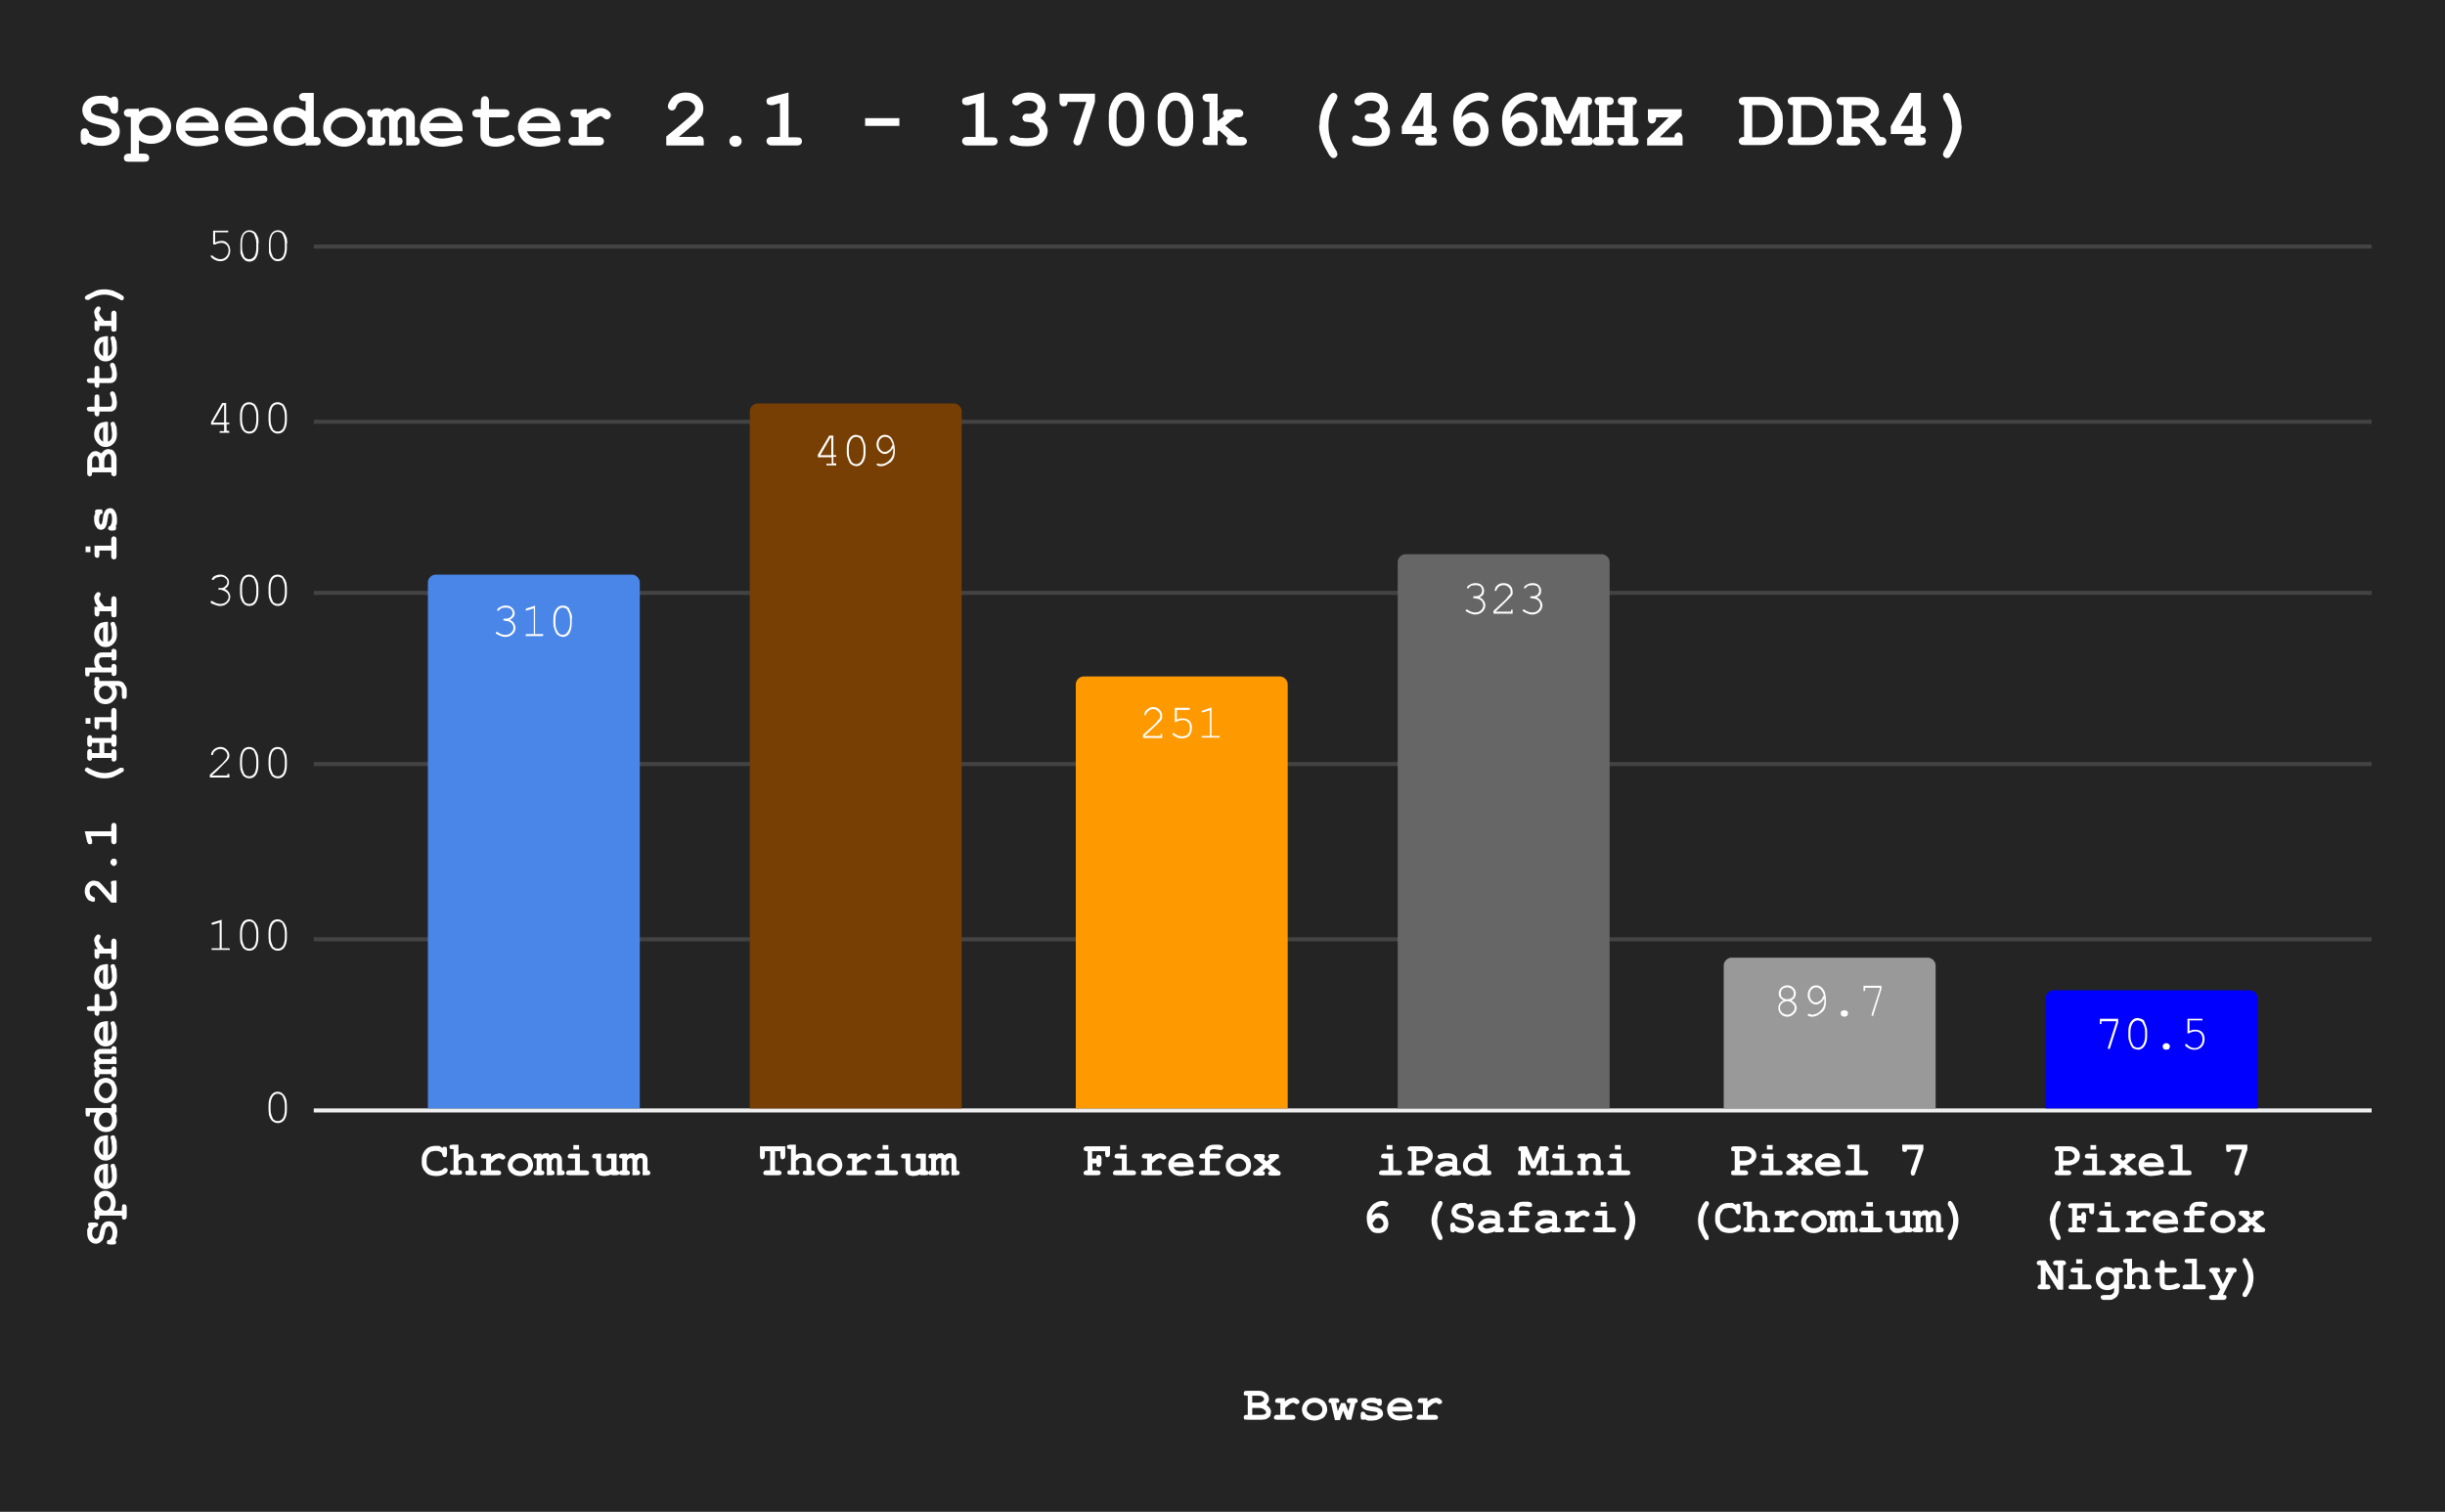 <svg fill="none" stroke-linecap="square" stroke-miterlimit="10" width="600" height="371" xmlns="http://www.w3.org/2000/svg"><path fill="#242424" d="M0 0h600v371H0V0Z"/><path stroke="#f0f0f0" stroke-linecap="butt" d="M77.5 272.5h504"/><path stroke="#434343" stroke-linecap="butt" d="M77.5 230.5h504m-504-43h504m-504-42h504m-504-42h504m-504-43h504"/><clipPath id="a"><path d="M77.5 61h504v211.4h-504V61Z"/></clipPath><path clip-path="url(#a)" d="M157 272h-52V143c0-1.1.9-2 2-2h48a2 2 0 0 1 2 2Z"/><path fill="#4a86e8" clip-path="url(#a)" d="M157 272h-52V143c0-1.1.9-2 2-2h48a2 2 0 0 1 2 2Z"/><path clip-path="url(#a)" d="M236 272h-52V101c0-1.1.9-2 2-2h48a2 2 0 0 1 2 2Z"/><path fill="#783f04" clip-path="url(#a)" d="M236 272h-52V101c0-1.1.9-2 2-2h48a2 2 0 0 1 2 2Z"/><path clip-path="url(#a)" d="M316 272h-52V168c0-1.1.9-2 2-2h48a2 2 0 0 1 2 2Z"/><path fill="#f90" clip-path="url(#a)" d="M316 272h-52V168c0-1.1.9-2 2-2h48a2 2 0 0 1 2 2Z"/><path clip-path="url(#a)" d="M395 272h-52V138c0-1.1.9-2 2-2h48a2 2 0 0 1 2 2Z"/><path fill="#666" clip-path="url(#a)" d="M395 272h-52V138c0-1.1.9-2 2-2h48a2 2 0 0 1 2 2Z"/><path clip-path="url(#a)" d="M475 272h-52v-35c0-1.1.9-2 2-2h48a2 2 0 0 1 2 2Z"/><path fill="#999" clip-path="url(#a)" d="M475 272h-52v-35c0-1.1.9-2 2-2h48a2 2 0 0 1 2 2Z"/><path clip-path="url(#a)" d="M554 272h-52v-27c0-1.1.9-2 2-2h48a2 2 0 0 1 2 2Z"/><path fill="#00f" clip-path="url(#a)" d="M554 272h-52v-27c0-1.1.9-2 2-2h48a2 2 0 0 1 2 2Z"/><path stroke="#4a86e8" stroke-width="3" stroke-linejoin="round" stroke-linecap="round" d="M125.1 152.1q.7.3 1 .8.4.6.4 1.1 0 1-.7 1.6-.7.7-1.8.7-.6 0-1.3-.3l-1-.5v-.4h.4q.9.7 1.9.7.9 0 1.4-.5.6-.6.6-1.2 0-.5-.3-1-.2-.3-.8-.6l-1-.2h-.3l-.1-.3v-.1l.3-.1h.4q.7 0 1.1-.4.5-.4.5-1 0-.5-.5-1-.5-.3-1.2-.3l-1 .1-.6.5-.2.2q0 0 0 0h-.2l-.1-.2q0-.3.5-.6.7-.5 1.6-.5 1 0 1.5.5.7.6.7 1.4 0 .5-.3.9t-.9.7Zm6.2-3.5v7h2v.4l-.3.1h-4v-.4l.3-.1h1.7v-6.3l-1.7.5h-.3v-.3l.2-.2 2.2-.7Zm9 3.2v1.2q0 1.6-.7 2.6-.6.7-1.5.7l-.8-.2-.7-.5-.3-.6-.3-.8q-.2-.5-.2-1.2v-1.2q0-1.6.8-2.5.6-.7 1.5-.7l.8.1.7.5.3.7.3.7q.2.5.2 1.2Zm-.4 0-.2-1.2-.5-1q-.1-.2-.4-.3-.3-.2-.7-.2-.8 0-1.3.8-.5.9-.5 2v1q0 .8.2 1.4l.5 1 .4.3q.3.2.7.2.8 0 1.3-.9.5-.8.5-2v-1Z"/><path fill="#fff" d="M125.1 152.1q.7.3 1 .8.4.6.4 1.1 0 1-.7 1.6-.7.7-1.8.7-.6 0-1.3-.3l-1-.5v-.4h.4q.9.7 1.9.7.9 0 1.4-.5.6-.6.6-1.2 0-.5-.3-1-.2-.3-.8-.6l-1-.2h-.3l-.1-.3v-.1l.3-.1h.4q.7 0 1.1-.4.5-.4.5-1 0-.5-.5-1-.5-.3-1.2-.3l-1 .1-.6.5-.2.2h-.2l-.1-.2q0-.3.5-.6.7-.5 1.6-.5 1 0 1.5.5.7.6.7 1.4 0 .5-.3.9t-.9.7Zm6.2-3.5v7h2v.4l-.3.1h-4v-.4l.3-.1h1.7v-6.3l-1.7.5h-.3v-.3l.2-.2 2.2-.7Zm9 3.2v1.2q0 1.6-.7 2.6-.6.7-1.5.7l-.8-.2-.7-.5-.3-.6-.3-.8q-.2-.5-.2-1.2v-1.2q0-1.6.8-2.5.6-.7 1.5-.7l.8.1.7.5.3.7.3.7q.2.5.2 1.2Zm-.4 0-.2-1.2-.5-1q-.1-.2-.4-.3-.3-.2-.7-.2-.8 0-1.3.8-.5.9-.5 2v1q0 .8.2 1.4l.5 1 .4.3q.3.2.7.2.8 0 1.3-.9.5-.8.5-2v-1Z"/><path stroke="#783f04" stroke-width="3" stroke-linejoin="round" stroke-linecap="round" d="M204 112.2h-3.3v-.6l2.8-4.7h1v4.8h.7v.4h-.7v1.6h.7v.5h-2.4v-.4h1.3v-1.6Zm0-.5v-4.3h-.2l-2.5 4.3h2.7Zm8.4-1.8v1.3q0 1.5-.8 2.5-.6.7-1.5.7l-.8-.2-.7-.5-.3-.6-.3-.8q-.2-.5-.2-1.1v-1.3q0-1.6.8-2.5.6-.7 1.5-.7l.8.2q.4.1.7.4l.3.7.3.7q.2.5.2 1.2Zm-.5.1q0-.7-.2-1.3l-.5-1q-.1-.2-.4-.3-.3-.2-.7-.2-.8 0-1.3.8-.5.9-.5 2v1q0 .8.2 1.4l.5 1 .4.3q.3.2.7.2.8 0 1.3-.8.5-.9.5-2V110Zm7.2 0q-.4.7-.9 1-.5.4-1 .4-.6 0-1-.3-.5-.3-.8-.8-.3-.6-.3-1.2 0-1 .6-1.7.5-.7 1.5-.7.6 0 1.2.4.5.4.8 1.2.4 1 .4 2.4 0 1-.3 1.7-.2.5-.7 1l-1 .6q-.7.4-1.5.4-.5 0-.8-.2l-.2-.2v-.2h.5l.5.1q1.2 0 2.1-.9 1-.9 1-2.3v-.6Zm0-.8q-.4-1.2-.8-1.6-.5-.4-1.1-.4-.7 0-1.1.5-.5.5-.5 1.4 0 .8.5 1.3.4.5 1 .5.4 0 .7-.2l.7-.5.5-1Z"/><path fill="#fff" d="M204 112.2h-3.3v-.6l2.8-4.7h1v4.8h.7v.4h-.7v1.6h.7v.5h-2.4v-.4h1.3v-1.6Zm0-.5v-4.3h-.2l-2.5 4.3h2.7Zm8.4-1.8v1.3q0 1.5-.8 2.5-.6.7-1.5.7l-.8-.2-.7-.5-.3-.6-.3-.8q-.2-.5-.2-1.1v-1.3q0-1.6.8-2.5.6-.7 1.5-.7l.8.2q.4.1.7.4l.3.7.3.7q.2.5.2 1.2Zm-.5.1q0-.7-.2-1.3l-.5-1q-.1-.2-.4-.3-.3-.2-.7-.2-.8 0-1.3.8-.5.9-.5 2v1q0 .8.2 1.4l.5 1 .4.3q.3.2.7.2.8 0 1.3-.8.5-.9.5-2V110Zm7.2 0q-.4.7-.9 1-.5.4-1 .4-.6 0-1-.3-.5-.3-.8-.8-.3-.6-.3-1.2 0-1 .6-1.7.5-.7 1.5-.7.6 0 1.2.4.5.4.8 1.2.4 1 .4 2.4 0 1-.3 1.7-.2.5-.7 1l-1 .6q-.7.4-1.5.4-.5 0-.8-.2l-.2-.2v-.2h.5l.5.1q1.2 0 2.1-.9 1-.9 1-2.3v-.6Zm0-.8q-.4-1.2-.8-1.6-.5-.4-1.1-.4-.7 0-1.1.5-.5.5-.5 1.4 0 .8.5 1.3.4.5 1 .5.4 0 .7-.2l.7-.5.5-1Z"/><path stroke="#f90" stroke-width="3" stroke-linejoin="round" stroke-linecap="round" d="M281 180.6h3.8v-.5h.4v1h-4.7v-.8l3-2.7.8-1 .4-.5v-.5q0-.6-.5-1-.5-.6-1.2-.6-.6 0-1.1.4-.5.4-.7 1v.1h-.4v-.2l.2-.7q.4-.5.9-.8.5-.3 1.1-.3 1 0 1.6.7.6.6.6 1.4v.6l-.4.7-1 1-2.8 2.6h0Zm7.8-6.4v2.4l.8-.3h.7q1 0 1.6.6.6.6.6 1.7 0 1.2-.7 2-.7.6-1.8.6-.7 0-1.3-.3l-.8-.5-.2-.3v-.2h.4q.9.8 2 .8.8 0 1.4-.5.5-.6.5-1.6 0-.9-.5-1.4-.5-.5-1.2-.5-.8 0-1.6.4l-.2.1h-.2v-3.5h3.6l.1.3v.1l-.3.1h-3Zm8.5-.6v7h2v.4h-4.4v-.4h2v-6.3l-1.6.5h-.4v-.4h.2l2.2-.8Z"/><path fill="#fff" d="M281 180.6h3.8v-.5h.4v1h-4.7v-.8l3-2.7.8-1 .4-.5v-.5q0-.6-.5-1-.5-.6-1.2-.6-.6 0-1.1.4-.5.4-.7 1v.1h-.4v-.2l.2-.7q.4-.5.9-.8.5-.3 1.1-.3 1 0 1.6.7.6.6.6 1.4v.6l-.4.7-1 1-2.8 2.6Zm7.8-6.4v2.4l.8-.3h.7q1 0 1.6.6.6.6.6 1.7 0 1.2-.7 2-.7.6-1.8.6-.7 0-1.3-.3l-.8-.5-.2-.3v-.2h.4q.9.8 2 .8.8 0 1.4-.5.5-.6.5-1.6 0-.9-.5-1.4-.5-.5-1.2-.5-.8 0-1.6.4l-.2.1h-.2v-3.5h3.6l.1.3v.1l-.3.1h-3Zm8.5-.6v7h2v.4h-4.4v-.4h2v-6.3l-1.6.5h-.4v-.4h.2l2.2-.8Z"/><path stroke="#666" stroke-width="3" stroke-linejoin="round" stroke-linecap="round" d="M363.1 146.6q.7.3 1 .8.4.6.4 1.1 0 1-.7 1.6-.7.7-1.8.7-.6 0-1.3-.3l-1-.5v-.4h.4q.9.7 1.9.7.9 0 1.4-.5.6-.6.6-1.2 0-.5-.3-1-.2-.3-.8-.6l-1-.2h-.3l-.1-.3v-.1l.3-.1h.4q.7 0 1.1-.4.4-.4.4-1 0-.5-.4-1-.5-.3-1.2-.3l-1 .1q-.4.2-.6.5l-.2.2q0 0 0 0h-.2l-.1-.2q0-.3.5-.6.7-.5 1.6-.5 1 0 1.5.5.6.6.6 1.4 0 .5-.2.9-.3.4-.9.7Zm3.9 3.5h3.8v-.4l.2-.1h.2v1h-4.7v-.7l3-2.8.8-1q.3-.2.4-.5v-.4q0-.7-.5-1.1-.5-.5-1.2-.5-.6 0-1.1.3-.5.4-.7 1v.1h-.4v-.1l.2-.8q.4-.5.9-.8.5-.2 1.1-.2 1 0 1.6.6.6.6.6 1.5v.6l-.4.6-1 1-2.8 2.7h0Zm10.1-3.5q.7.3 1 .8.4.6.4 1.1 0 1-.7 1.6-.7.7-1.8.7-.6 0-1.3-.3l-1-.5v-.4h.4q.9.7 1.9.7.9 0 1.4-.5.6-.6.6-1.2 0-.5-.3-1-.2-.3-.8-.6l-1-.2h-.3l-.1-.3v-.1l.3-.1h.4q.7 0 1.1-.4.4-.4.4-1 0-.5-.4-1-.5-.3-1.2-.3l-1 .1q-.4.2-.6.5l-.2.2q0 0 0 0h-.2l-.1-.2q0-.3.5-.6.7-.5 1.6-.5 1 0 1.5.5.6.6.6 1.4 0 .5-.2.9-.3.4-.9.7Z"/><path fill="#fff" d="M363.1 146.6q.7.3 1 .8.4.6.4 1.1 0 1-.7 1.6-.7.7-1.8.7-.6 0-1.3-.3l-1-.5v-.4h.4q.9.7 1.9.7.9 0 1.4-.5.6-.6.6-1.2 0-.5-.3-1-.2-.3-.8-.6l-1-.2h-.3l-.1-.3v-.1l.3-.1h.4q.7 0 1.1-.4.4-.4.4-1 0-.5-.4-1-.5-.3-1.2-.3l-1 .1q-.4.2-.6.5l-.2.2h-.2l-.1-.2q0-.3.5-.6.7-.5 1.6-.5 1 0 1.5.5.6.6.6 1.4 0 .5-.2.9-.3.4-.9.7Zm3.9 3.5h3.8v-.4l.2-.1h.2v1h-4.7v-.7l3-2.8.8-1q.3-.2.4-.5v-.4q0-.7-.5-1.1-.5-.5-1.2-.5-.6 0-1.1.3-.5.4-.7 1v.1h-.4v-.1l.2-.8q.4-.5.9-.8.5-.2 1.1-.2 1 0 1.6.6.6.6.6 1.5v.6l-.4.6-1 1-2.8 2.7Zm10.1-3.5q.7.3 1 .8.4.6.4 1.1 0 1-.7 1.6-.7.7-1.8.7-.6 0-1.3-.3l-1-.5v-.4h.4q.9.7 1.9.7.9 0 1.4-.5.6-.6.6-1.2 0-.5-.3-1-.2-.3-.8-.6l-1-.2h-.3l-.1-.3v-.1l.3-.1h.4q.7 0 1.1-.4.4-.4.4-1 0-.5-.4-1-.5-.3-1.2-.3l-1 .1q-.4.2-.6.5l-.2.2h-.2l-.1-.2q0-.3.5-.6.7-.5 1.6-.5 1 0 1.5.5.6.6.6 1.4 0 .5-.2.9-.3.4-.9.7Z"/><path stroke="#999" stroke-width="3" stroke-linejoin="round" stroke-linecap="round" d="M439.6 245.5q.6.3 1 .8.3.5.3 1 0 .9-.7 1.5-.7.7-1.6.7-1 0-1.6-.7-.6-.6-.6-1.5 0-.5.3-1t1-.8q-.6-.3-.9-.7-.3-.4-.3-1 0-.8.6-1.4.6-.6 1.5-.6t1.5.6q.6.6.6 1.4 0 .6-.3 1-.2.4-.8.7Zm.6-1.7q0-.6-.4-1-.5-.5-1.2-.5t-1.2.4q-.4.5-.4 1.1 0 .6.4 1 .5.4 1.2.4t1.2-.4q.4-.4.4-1Zm.2 3.5q0-.6-.5-1-.5-.6-1.3-.6-.7 0-1.3.5-.5.5-.5 1.1 0 .7.5 1.2.6.5 1.3.5.7 0 1.2-.5.6-.5.6-1.2Zm7.2-2.2q-.4.7-.9 1-.5.4-1 .4-.6 0-1-.3-.5-.3-.8-.9-.3-.5-.3-1.1 0-1 .6-1.7.5-.7 1.5-.7.6 0 1.2.4.5.4.9 1.2.3 1 .3 2.4 0 1-.3 1.7-.2.5-.7.9l-1 .7q-.7.4-1.5.4-.5 0-.8-.2-.2-.1-.2-.3v-.1l.3-.1h.2q.2.2.5.2 1.2 0 2.1-.9 1-1 1-2.3v-.7Zm0-.8q-.4-1.2-.9-1.6-.4-.4-1-.4-.7 0-1.1.5-.5.5-.5 1.3 0 .9.5 1.4.4.5 1 .5.4 0 .7-.2l.7-.5.5-1Zm4.9 3.6h.2l.6.2q.2.2.2.6l-.2.6-.6.2h-.2l-.6-.2-.2-.6q0-.4.2-.6l.6-.2Zm8.8-5.2v-.3h-3.6v.7l-.2.1h-.2v-1.3h4.4v.8l-2 6.4v.2h-.4v-.4l2-6.2Z"/><path fill="#fff" d="M439.6 245.5q.6.3 1 .8.3.5.3 1 0 .9-.7 1.5-.7.7-1.6.7-1 0-1.6-.7-.6-.6-.6-1.5 0-.5.3-1t1-.8q-.6-.3-.9-.7-.3-.4-.3-1 0-.8.6-1.4.6-.6 1.5-.6t1.5.6q.6.6.6 1.4 0 .6-.3 1-.2.4-.8.7Zm.6-1.7q0-.6-.4-1-.5-.5-1.2-.5t-1.2.4q-.4.5-.4 1.1 0 .6.4 1 .5.4 1.2.4t1.2-.4q.4-.4.4-1Zm.2 3.5q0-.6-.5-1-.5-.6-1.3-.6-.7 0-1.3.5-.5.5-.5 1.1 0 .7.5 1.2.6.5 1.3.5.7 0 1.2-.5.6-.5.6-1.2Zm7.2-2.2q-.4.7-.9 1-.5.4-1 .4-.6 0-1-.3-.5-.3-.8-.9-.3-.5-.3-1.1 0-1 .6-1.7.5-.7 1.5-.7.6 0 1.2.4.5.4.9 1.2.3 1 .3 2.4 0 1-.3 1.7-.2.5-.7.9l-1 .7q-.7.4-1.5.4-.5 0-.8-.2-.2-.1-.2-.3v-.1l.3-.1h.2q.2.2.5.2 1.2 0 2.1-.9 1-1 1-2.3v-.7Zm0-.8q-.4-1.2-.9-1.6-.4-.4-1-.4-.7 0-1.1.5-.5.5-.5 1.3 0 .9.5 1.4.4.5 1 .5.4 0 .7-.2l.7-.5.5-1Zm4.9 3.6h.2l.6.2q.2.2.2.6l-.2.6-.6.2h-.2l-.6-.2-.2-.6q0-.4.2-.6l.6-.2Zm8.8-5.2v-.3h-3.6v.7l-.2.1h-.2v-1.3h4.4v.8l-2 6.4v.2h-.4v-.4l2-6.2Z"/><path stroke="#00f" stroke-width="3" stroke-linejoin="round" stroke-linecap="round" d="M519.3 250.8v-.2h-3.6v.7h-.4V250h4.5v.9l-2 6.3-.1.2h-.4v-.4l2-6.2Zm7.6 2.3v1.3q0 1.5-.8 2.5-.6.7-1.5.7l-.8-.2q-.4-.1-.7-.5l-.3-.6-.3-.8q-.2-.5-.2-1.1V253q0-1.6.8-2.5.6-.7 1.5-.7l.8.2q.4.1.7.4l.3.7.3.8q.2.5.2 1.1Zm-.5.1q0-.7-.2-1.3l-.5-1q-.1-.2-.4-.3-.3-.2-.7-.2-.8 0-1.3.8-.5.9-.5 2v1q0 .8.2 1.4l.5 1q.1.2.4.3.3.2.7.2.8 0 1.3-.8.5-.9.5-2v-1Zm5.1 2.8h.2q.3 0 .6.3.2.2.2.5l-.2.6-.6.2h-.2l-.6-.2-.2-.6q0-.3.2-.5.3-.3.6-.3Zm5.8-5.4v2.4l.8-.3h.7q1 0 1.6.6.6.6.6 1.7t-.7 1.9q-.7.7-1.8.7-.7 0-1.3-.3l-.8-.5-.2-.4v-.1l.2-.1h.2q.9 1 2 1 .8 0 1.4-.7.5-.6.5-1.5t-.5-1.4q-.5-.5-1.2-.5-.8 0-1.5.4l-.3.1h-.2V250h3.6l.1.2v.2h-3.3Z"/><path fill="#fff" d="M519.3 250.8v-.2h-3.6v.7h-.4V250h4.5v.9l-2 6.3-.1.2h-.4v-.4l2-6.2Zm7.6 2.3v1.3q0 1.5-.8 2.5-.6.7-1.5.7l-.8-.2q-.4-.1-.7-.5l-.3-.6-.3-.8q-.2-.5-.2-1.1V253q0-1.6.8-2.5.6-.7 1.5-.7l.8.2q.4.1.7.4l.3.7.3.8q.2.5.2 1.1Zm-.5.1q0-.7-.2-1.3l-.5-1q-.1-.2-.4-.3-.3-.2-.7-.2-.8 0-1.3.8-.5.9-.5 2v1q0 .8.2 1.4l.5 1q.1.2.4.3.3.2.7.2.8 0 1.3-.8.5-.9.5-2v-1Zm5.1 2.8h.2q.3 0 .6.3.2.2.2.5l-.2.6-.6.2h-.2l-.6-.2-.2-.6q0-.3.2-.5.3-.3.6-.3Zm5.8-5.4v2.4l.8-.3h.7q1 0 1.6.6.6.6.6 1.7t-.7 1.9q-.7.7-1.8.7-.7 0-1.3-.3l-.8-.5-.2-.4v-.1l.2-.1h.2q.9 1 2 1 .8 0 1.4-.7.5-.6.5-1.5t-.5-1.4q-.5-.5-1.2-.5-.8 0-1.5.4l-.3.1h-.2V250h3.6l.1.2v.2h-3.3Zm-231.1 96.6v-4.7h-.2l-.7-.1-.1-.4.1-.5q.2-.2.7-.2h3q1 0 1.7.6t.7 1.5q0 .4-.2.7l-.4.6.8.8q.3.5.3 1l-.2 1-.4.4-.7.4-1.1.1H306l-.7-.1-.1-.5.1-.4q.2-.2.7-.2h.2Zm1.1-3h1.4q.7 0 1.1-.3.4-.2.4-.6 0-.3-.3-.5-.3-.3-1-.3h-1.6v1.8Zm0 3h2.1q.8 0 1-.2.3-.1.3-.4 0-.4-.5-.7-.4-.4-1.3-.4h-1.6v1.7Zm8-4v.7q.8-.6 1.2-.7l.9-.2q.6 0 1.1.4.4.3.4.6t-.2.4l-.4.2q-.3 0-.5-.2l-.4-.2q-.3 0-.8.3l-1.2 1v1.7h1.7q.4 0 .6.2.2.2.2.5l-.2.4-.6.1h-3.7l-.6-.1q-.2-.2-.2-.5l.2-.4q.2-.2.6-.2h.8v-2.9h-.5l-.6-.1q-.2-.2-.2-.5l.2-.4q.2-.2.6-.2h1.7Zm10.4 2.7q0 .7-.4 1.3-.3.7-1.1 1-.8.4-1.6.4t-1.6-.3q-.7-.4-1.1-1-.4-.7-.4-1.4t.4-1.4q.4-.7 1.1-1.1.8-.4 1.6-.4t1.6.4q.8.4 1.1 1 .4.8.4 1.5Zm-1.2 0q0-.6-.4-1-.6-.7-1.5-.7-.8 0-1.4.5-.5.5-.5 1.2 0 .6.6 1 .5.5 1.3.5t1.4-.4q.5-.5.5-1.1Zm5.1.3-.8 2.3h-1.2l-1-4.2-.5-.1-.1-.5.2-.4q.1-.2.6-.2h1.1q.4 0 .6.2l.2.4q0 .3-.2.5l-.6.1.4 2 .8-2h1l.8 2 .5-2h-.6q-.3-.2-.3-.6l.2-.4q.2-.2.6-.2h1.1q.5 0 .6.2l.2.4-.1.4q-.2.2-.5.2l-1 4.1h-1.1l-.9-2.2Zm8.3-1.7-.6-.2-.7-.1q-.7 0-1.1.2l-.2.2.3.3.8.2q1.2.1 1.7.3.6.2 1 .6.3.5.3 1 0 .6-.6 1-.8.6-2.1.6h-1l-.8-.3-.2.1h-.2l-.5-.1-.1-.7v-.4l.1-.6q.2-.2.5-.2.2 0 .3.2.2 0 .3.4l.6.3 1 .1q.8 0 1.2-.2.2-.1.2-.3 0-.2-.3-.4l-1.3-.2q-1.4-.2-1.9-.6-.5-.4-.5-1 0-.7.6-1.1.7-.6 1.9-.6h.8l.7.3.2-.1h.2l.4.1q.2.2.2.6v.3l-.1.6q-.2.2-.5.2l-.4-.1-.2-.4Zm8.7 1.9h-5q.3.5.7.8.5.2 1.3.2l1.8-.2.6-.2q.3 0 .5.2l.1.4-.1.4-1.2.4-1.7.2q-1.5 0-2.4-.8-.8-.8-.8-2t1-2q.9-.8 2-.8.8 0 1.4.2l1 .6q.4.4.6 1l.2 1v.6Zm-1.3-1.2q-.3-.5-.7-.8-.5-.2-1.1-.2-.6 0-1 .2-.5.3-.8.8h3.6Zm5-2v.7q.8-.6 1.2-.7l.9-.2q.6 0 1.1.4.4.3.4.6t-.2.4l-.4.2q-.3 0-.5-.2l-.4-.2q-.3 0-.8.3l-1.2 1v1.7h1.7q.4 0 .6.2.2.2.2.5l-.2.4-.6.1h-3.7l-.6-.1q-.2-.2-.2-.5l.2-.4q.2-.2.6-.2h.8v-2.9h-.5l-.6-.1q-.2-.2-.2-.5l.2-.4q.2-.2.6-.2h1.7ZM28.2 304.3l.3.3v.2l-.1.5-.7.1H27l-.6-.1q-.2-.2-.2-.5l.1-.3q.1-.2.4-.2l.4-.2.3-.6q.2-.4.2-1 0-.8-.4-1.3-.2-.3-.5-.3l-.4.2-.4.5-.2 1-.4 1.5q-.3.5-.8.8-.4.3-1 .3-.8 0-1.5-.7-.6-.7-.6-1.9v-.9l.4-.7-.2-.4.1-.5.7-.1h.9l.6.1q.2.2.2.5 0 .2-.2.3 0 .2-.4.2l-.4.2-.4.5-.1.8q0 .6.3 1t.6.4l.4-.1.4-.5.2-1.1.4-1.4q.2-.5.7-.9.5-.3 1.1-.3.9 0 1.4.6.7.9.7 2.1l-.1 1-.4 1Zm-.3-7.2h2v-.7l.1-.7q.2-.2.5-.2l.4.2q.2.2.2.7v2q0 .5-.2.7l-.4.2q-.3 0-.5-.2l-.1-.6v-.2h-5.5v.2l-.1.6q-.2.2-.5.2l-.4-.2q-.2-.2-.2-.6V297h.4q-.3-.4-.4-.9l-.1-1q0-1.2.8-2 .8-.9 2-.9 1.1 0 1.9 1 .6.9.6 2l-.1.9-.4.9Zm-2-3.6-.7.2q-.4.2-.7.6-.2.4-.2 1 0 .9.6 1.4.5.4 1 .4.4 0 .9-.5.4-.6.4-1.3 0-.8-.4-1.3-.5-.5-1-.5Zm.6-8v5q.5-.2.8-.7.2-.4.2-1.3l-.2-1.7-.2-.7.2-.4.4-.1.4.1.5 1.2.1 1.7q0 1.5-.8 2.3-.8.9-2 .9t-2-1q-.8-.9-.8-2 0-.8.2-1.4.3-.7.6-1 .4-.4 1-.6l1-.2h.6Zm-1.2 1.4q-.5.3-.8.7l-.2 1q0 .7.2 1.1.3.5.8.8v-3.6Zm1.2-8.3v4.9q.5-.2.8-.7.2-.4.2-1.3l-.2-1.7-.2-.7.2-.4.4-.1.4.1.5 1.2.1 1.7q0 1.5-.8 2.3-.8.9-2 .9t-2-1q-.8-.9-.8-2 0-.8.2-1.4.3-.7.6-1 .4-.4 1-.6l1-.2h.6Zm-1.2 1.3q-.5.3-.8.7l-.2 1q0 .7.2 1.1.3.5.8.8v-3.6Zm-4.3-8h6.3v-.3q0-.4.2-.6.2-.2.5-.2l.4.2q.2.2.2.6v1.4h-.3l.3.9.1 1q0 1.3-.7 2.1-.8.8-2 .8t-2-.8q-1-1-1-2.2l.2-.9.4-.9h-1.5v.2l-.1.7-.4.1-.5-.1-.1-.7v-1.4Zm5 1.1q-.7 0-1.2.6-.5.5-.5 1.2 0 .8.5 1.3t1.2.5q.7 0 1.1-.4.4-.5.4-1.4 0-.8-.4-1.3t-1-.5Zm0-8.5q.7 0 1.3.4.7.3 1 1.1.4.7.4 1.6 0 .8-.3 1.5-.4.8-1 1.2-.7.4-1.4.4t-1.4-.4q-.7-.4-1.1-1.2-.4-.7-.4-1.5 0-.9.4-1.6.4-.8 1-1.1.8-.4 1.5-.4Zm0 1.2q-.6 0-1 .4-.7.6-.7 1.5 0 .8.5 1.3.5.6 1.2.6.6 0 1-.6.5-.5.5-1.3t-.4-1.4q-.5-.5-1.1-.5Zm-2.8-3.3h.4l-.4-.5-.1-.5v-.6l.5-.5-.4-.6-.1-.7q0-.6.3-1 .5-.6 1.3-.6h2.6q0-.4.2-.5.2-.2.5-.2l.4.2q.2.1.2.6v1.1h-3.8l-.4.1-.1.3v.4l.6.5h2.4q0-.4.2-.5.2-.2.5-.2l.4.2q.2.1.2.6v1.1h-3.8l-.4.1-.1.3.1.4q.1.3.5.5h2.4q0-.3.2-.5t.5-.2l.4.2q.2.2.2.6v1q0 .5-.2.7-.2.2-.5.2l-.4-.2q-.2-.2-.2-.6h-2.9l-.1.6q-.2.2-.5.2l-.4-.2q-.2-.2-.2-.6v-1.2Zm3.3-11.8v4.9q.5-.2.8-.7.2-.4.2-1.3l-.2-1.7-.2-.7.2-.4.4-.1.4.1.5 1.2.1 1.7q0 1.5-.8 2.3-.8.9-2 .9t-2-1q-.8-.9-.8-2 0-.8.2-1.4.3-.7.6-1 .4-.4 1-.6l1-.2h.6Zm-1.2 1.3q-.5.3-.8.7l-.2 1q0 .7.2 1.1.3.5.8.8v-3.6Zm-.9-5h2.4q.4 0 .5-.2.2-.2.2-.9 0-.9-.4-1.7l-.1-.4q0-.3.2-.4.1-.2.4-.2l.4.2q.3.3.5 1.1l.2 1.4q0 1.2-.4 1.7-.5.6-1.2.6h-2.7v.4l-.1.6q-.2.2-.5.2l-.4-.2q-.2-.2-.2-.6v-.4h-1q-.5 0-.7-.2l-.2-.4q0-.3.2-.5l.6-.1h1.1v-2.2q0-.5.2-.7l.4-.1.5.1.1.7v2.2Zm2.1-10.3v4.9q.5-.2.8-.7.2-.4.2-1.3l-.2-1.7-.2-.7.2-.4.4-.1.4.1.5 1.2.1 1.7q0 1.5-.8 2.3-.8.9-2 .9t-2-1q-.8-.9-.8-2 0-.8.2-1.4.3-.7.6-1 .4-.4 1-.6l1-.2h.6Zm-1.2 1.3q-.5.3-.8.7l-.2 1q0 .7.2 1.1.3.5.8.8v-3.6Zm-2-5h.7q-.6-.8-.7-1.3l-.2-.8q0-.6.4-1.1.3-.4.6-.4t.5.2l.1.4-.2.5-.2.4q0 .3.3.8l1 1.2h1.7v-1.7q0-.4.2-.6.2-.2.5-.2l.4.2q.2.2.2.6v3.6q0 .5-.2.7l-.5.1-.4-.1q-.2-.2-.2-.7v-.7h-2.9v.5l-.1.6q-.2.2-.5.2l-.4-.2q-.2-.2-.2-.6v-1.7Zm4-13.2v-2.6l-.1-.4q0-.3.2-.5l.6-.1h.6v5.4h-1.3q-2.7-3.2-3.5-3.9-.4-.3-.7-.3-.5 0-.8.4-.3.3-.3 1 0 .6.3 1l.6.4.4.2v.8q-.2.2-.5.2l-.9-.3q-.5-.3-.8-1-.3-.6-.3-1.3 0-1.2.7-1.9.6-.7 1.6-.7l1 .2q.4.2 1.1 1l2.1 2.4Zm.6-9q.4 0 .6.2.2.3.2.7 0 .4-.2.6-.2.3-.6.3-.3 0-.5-.3-.3-.2-.3-.6 0-.4.3-.7.2-.2.5-.2Zm-7.1-6.7h6.5v-1.2q0-.5.2-.7.2-.2.5-.2l.4.2q.2.2.2.7v3.6q0 .4-.2.6-.2.2-.5.2l-.4-.2q-.2-.2-.2-.6v-1.2h-5l.3 1v.8l-.5.2-.4-.1-.3-.5-.6-2.6Zm4.8-13q-1 0-2-.3l-1.8-.8-.8-.6q-.2-.1-.2-.4l.2-.4.4-.2.4.2q1 .6 2 .9 1 .3 1.8.3 1 0 1.9-.3.9-.3 2-1h.3l.5.1.1.4-.1.4-1 .6-1.6.8q-1 .3-2 .3Zm0-8.7v2.5h1.7v-.1q0-.5.2-.7.2-.2.5-.2l.4.2q.2.2.2.7v1.4q0 .4-.2.6-.2.2-.5.2t-.5-.3v-.6h-4.8l-.1.5-.4.2q-.3 0-.5-.2t-.2-.6v-1.2q0-.5.2-.7.2-.2.5-.2l.4.2.1.7v.1h1.8v-2.5h-1.8v.1l-.1.7-.4.2q-.3 0-.5-.2t-.2-.7v-1.2q0-.4.2-.6.2-.2.5-.2l.4.2.1.5h4.7l.1-.6q.2-.3.6-.3l.4.2q.2.1.2.6v1.4q0 .5-.2.7-.2.2-.5.2l-.4-.2q-.2-.2-.2-.7v-.1h-1.7Zm-4.6-6.1h1.2v1.4H21v-1.4Zm2.2-.2h4.1v-1.5q0-.4.2-.6.2-.2.5-.2l.4.2q.2.2.2.6v4.1q0 .5-.2.6-.2.2-.5.2l-.4-.2q-.2-.1-.2-.6v-1.4h-2.9v1l-.1.6q-.2.2-.5.2l-.4-.2q-.2-.2-.2-.6V176Zm.4-7.7h-.4v-1.4q0-.5.2-.7l.4-.1.5.1.1.7v.2h4.4q.6 0 1.1.2.5.3.8.9.4.5.4 1.2v1.3q0 .5-.2.7l-.4.1-.5-.1-.1-.7v-1.3q0-.5-.3-.8-.3-.3-.8-.3h-.6l.4.8.1.8q0 1.2-.8 2-.8.9-2 .9t-2-.8q-.8-.9-.8-2v-1l.5-.7Zm2.3 0q-.7 0-1.2.5-.4.4-.4 1.1 0 .7.4 1.2.5.5 1.2.5t1.1-.5q.5-.5.5-1.2t-.5-1.1q-.4-.5-1.1-.5Zm-5-4.5h2.6l-.3-.7-.1-.8q0-.6.2-1.1.2-.5.6-.8.5-.3 1.2-.3h2.2l.1-.7q.2-.2.6-.2l.4.2q.2.1.2.6v1.3q0 .5-.2.7l-.5.1q-.3 0-.5-.2v-.6h-2.2q-.5 0-.7.2-.2.2-.2.8l.1.7.7.8h2.2l.1-.6q.2-.3.6-.3l.4.2q.2.2.2.6v1.4q0 .4-.2.6-.2.2-.5.2t-.5-.3v-.6H22v.2l-.1.7-.4.1-.5-.1-.1-.7v-1.4Zm5.6-11.2v4.9q.5-.2.8-.7.2-.4.2-1.3l-.2-1.7-.2-.7.2-.4.4-.1.4.1.5 1.2.1 1.7q0 1.5-.8 2.3-.8.9-2 .9t-2-1q-.8-.9-.8-2 0-.8.2-1.4.3-.7.6-1 .4-.4 1-.6l1-.2h.6Zm-1.2 1.3q-.5.3-.8.7l-.2 1q0 .7.2 1.1.3.5.8.8v-3.6Zm-2-5h.7q-.6-.8-.7-1.3l-.2-.8q0-.6.4-1.1.3-.4.6-.4t.5.2l.1.4-.2.5-.2.4q0 .3.3.8l1 1.2h1.7v-1.7q0-.4.2-.6.2-.2.5-.2l.4.2q.2.2.2.6v3.6q0 .5-.2.7l-.5.1-.4-.1q-.2-.2-.2-.7v-.7h-2.9v.5l-.1.6q-.2.2-.5.2l-.4-.2q-.2-.2-.2-.6v-1.7ZM21 134.1h1.2v1.4H21v-1.4Zm2.2-.2h4.1v-1.5q0-.4.2-.6.2-.2.5-.2l.4.2q.2.2.2.6v4.1q0 .5-.2.6-.2.2-.5.2l-.4-.2q-.2-.1-.2-.6v-1.4h-2.9v1l-.1.6q-.2.2-.5.2l-.4-.2q-.2-.2-.2-.6V134Zm1.4-7.7-.2.6-.1.7q0 .7.2 1l.2.3.3-.3.2-.8q.1-1.2.3-1.7.2-.6.6-1 .5-.3 1-.3.6 0 1 .6.6.8.6 2.1v1l-.3.8.1.2v.2l-.1.4q-.2.2-.7.2h-.4q-.4 0-.6-.2-.2-.1-.2-.4l.2-.4.4-.2.3-.7.1-.9q0-.8-.2-1.2-.1-.3-.3-.3-.2 0-.4.4l-.2 1.2q-.2 1.5-.6 2-.4.5-1 .5-.7 0-1.1-.6-.6-.7-.6-2v-.7l.3-.8-.1-.2v-.1l.1-.4q.2-.2.6-.2h1l.2.6-.1.4-.4.2Zm2.7-10.3h-4.7v.2l-.1.6-.4.2q-.3 0-.5-.2-.2-.1-.2-.6v-3q0-1 .7-1.7.5-.7 1.4-.7.4 0 .7.2.4.1.6.4l.8-.8q.5-.3 1-.3l1 .2.4.4.4.7q.2.4.2 1.1v3.5q0 .5-.2.6-.2.2-.5.2l-.4-.2q-.2-.1-.2-.6v-.2Zm-3-1.2v-1.3q0-.7-.3-1.2-.2-.3-.6-.3-.3 0-.5.3-.3.3-.3 1v1.5h1.8Zm3 0v-2q0-.8-.2-1-.1-.3-.4-.3-.4 0-.7.4-.4.5-.4 1.3v1.6h1.7Zm-.8-11.2v4.9q.5-.2.8-.7.2-.4.2-1.3l-.2-1.7-.2-.7.2-.4.4-.1.4.1.5 1.2.1 1.7q0 1.5-.8 2.3-.8.9-2 .9t-2-1q-.8-.9-.8-2 0-.8.2-1.4.3-.7.6-1 .4-.4 1-.6l1-.2h.6Zm-1.2 1.3q-.5.3-.8.7l-.2 1q0 .7.2 1.1.3.5.8.8v-3.6Zm-.9-5h2.4q.4 0 .5-.2.2-.2.2-.9 0-.9-.4-1.7l-.1-.4q0-.3.2-.4.1-.2.4-.2l.4.2q.3.3.5 1.1l.2 1.4q0 1.2-.4 1.7-.5.6-1.2.6h-2.7v.4l-.1.6q-.2.2-.5.2l-.4-.2q-.2-.2-.2-.6v-.4h-1q-.5 0-.7-.2l-.2-.4q0-.3.2-.5l.6-.1h1.1v-2.2q0-.5.2-.7l.4-.1.5.1.1.7v2.2Zm0-7h2.4q.4 0 .5-.2.2-.2.2-.9 0-.9-.4-1.7l-.1-.4q0-.3.2-.4.1-.2.4-.2l.4.2q.3.3.5 1.1l.2 1.4q0 1.2-.4 1.7-.5.6-1.2.6h-2.7v.4l-.1.6q-.2.2-.5.2l-.4-.2q-.2-.2-.2-.6V94h-1q-.5 0-.7-.2l-.2-.4q0-.3.2-.5l.6-.1h1.1v-2.2q0-.5.2-.7l.4-.1.5.1.1.7v2.2Zm2.1-10.3v4.9q.5-.2.8-.7.2-.4.2-1.3l-.2-1.7-.2-.7.2-.4.4-.1.4.1.5 1.2.1 1.7q0 1.5-.8 2.3-.8.9-2 .9t-2-1q-.8-.9-.8-2 0-.8.2-1.4.3-.7.6-1 .4-.4 1-.6l1-.2h.6Zm-1.2 1.3q-.5.3-.8.7l-.2 1q0 .7.2 1.1.3.5.8.8v-3.6Zm-2-5h.7q-.6-.8-.7-1.3l-.2-.8q0-.6.4-1.1.3-.4.6-.4t.5.2l.1.4-.2.5-.2.4q0 .3.3.8l1 1.2h1.7V77q0-.4.2-.6.2-.2.5-.2l.4.2q.2.2.2.6v3.6q0 .5-.2.7l-.5.1-.4-.1q-.2-.2-.2-.7V80h-2.9v.5l-.1.6q-.2.2-.5.2l-.4-.2q-.2-.2-.2-.6v-1.7Zm2.3-7.8q1 0 2.1.3l1.7.8.9.6.1.4-.1.4q-.2.2-.5.2l-.4-.2q-1-.6-2-.9-.8-.3-1.8-.3-.9 0-1.8.3-1 .3-2 1h-.4l-.4-.1-.2-.4q0-.3.2-.4.2-.3 1-.6l1.6-.8q1-.3 2-.3Zm44.8 200.2v1.2q0 1.6-.7 2.5-.6.7-1.5.7-.5 0-.9-.2l-.6-.4-.4-.6-.3-.8-.1-1.2v-1.2q0-1.6.7-2.5.6-.8 1.5-.8.5 0 .9.2l.6.5.4.6.3.8.1 1.2Zm-.5 0q0-.7-.2-1.3l-.4-1-.4-.3q-.3-.2-.8-.2-.8 0-1.3.9-.4.8-.4 2v1q0 .7.2 1.3l.4 1 .4.3q.3.2.8.2.8 0 1.3-.8.4-.9.4-2v-1Zm-15.5-45.5v7h1.9l.1.2v.2H52l-.1-.2v-.2h2v-6.3l-1.6.5H52l-.1-.2v-.2l.2-.1 2.3-.7Zm9 3.2v1.2q0 1.6-.7 2.5-.6.7-1.5.7-.5 0-.9-.2l-.6-.4-.4-.7-.3-.7-.1-1.2v-1.2q0-1.6.7-2.6.6-.7 1.5-.7.5 0 .9.2l.6.5.4.6.3.8.1 1.2Zm-.5 0q0-.7-.2-1.3l-.4-1-.4-.3q-.3-.2-.8-.2-.8 0-1.3.9-.4.8-.4 2v1q0 .7.2 1.3l.4 1 .4.3q.3.2.8.2.8 0 1.3-.8.4-.9.4-2v-1Zm7.5 0v1.2q0 1.6-.7 2.5-.6.7-1.5.7-.5 0-.9-.2l-.6-.4-.4-.7-.3-.7-.1-1.2v-1.2q0-1.6.7-2.6.6-.7 1.5-.7.5 0 .9.2l.6.5.4.6.3.8.1 1.2Zm-.5 0q0-.7-.2-1.3l-.4-1-.4-.3q-.3-.2-.8-.2-.8 0-1.3.9-.4.8-.4 2v1q0 .7.2 1.3l.4 1 .4.3q.3.2.8.2.8 0 1.3-.8.4-.9.4-2v-1ZM52 190.3h3.8v-.4h.4l.1.2v.7h-4.8v-.7l3-2.7.9-1 .3-.5.1-.5q0-.6-.5-1.1-.5-.5-1.2-.5t-1.2.4q-.5.3-.6.9l-.1.2h-.3l-.1-.2q0-.3.3-.8.3-.4.8-.7.6-.3 1.2-.3.9 0 1.5.6.7.7.7 1.5l-.1.6-.4.6-1 1q-1.7 1.8-2.8 2.7Zm11.4-3.7v1.2q0 1.6-.7 2.5-.6.7-1.5.7-.5 0-.9-.2l-.6-.4-.4-.7-.3-.8-.1-1.1v-1.2q0-1.6.7-2.6.6-.7 1.5-.7.5 0 .9.2.3.1.6.5l.4.6.3.8.1 1.2Zm-.5 0q0-.7-.2-1.3l-.4-1-.4-.3q-.3-.2-.8-.2-.8 0-1.3.8-.4.9-.4 2v1.1q0 .7.2 1.3l.4 1 .4.3q.3.2.8.2.8 0 1.3-.8.4-.9.4-2v-1Zm7.5 0v1.2q0 1.6-.7 2.5-.6.7-1.5.7-.5 0-.9-.2l-.6-.4-.4-.7-.3-.8-.1-1.1v-1.2q0-1.6.7-2.6.6-.7 1.5-.7.5 0 .9.2.3.1.6.5l.4.6.3.8.1 1.2Zm-.5 0q0-.7-.2-1.3l-.4-1-.4-.3q-.3-.2-.8-.2-.8 0-1.3.8-.4.9-.4 2v1.1q0 .7.2 1.3l.4 1 .4.3q.3.2.8.2.8 0 1.3-.8.4-.9.4-2v-1Zm-14.7-42.1q.6.3 1 .9.3.5.3 1 0 1-.7 1.6-.7.7-1.8.7-.6 0-1.3-.3-.7-.2-1-.5v-.4h.4q1 .7 2 .7.8 0 1.4-.5.6-.6.6-1.2 0-.5-.3-.9t-.8-.6q-.6-.3-1.1-.3h-.3v-.4h.7q.6 0 1-.5.5-.4.5-1 0-.5-.5-.9-.4-.4-1.1-.4l-1 .2q-.4.1-.7.5l-.1.1H52v-.2q0-.2.4-.6.8-.5 1.7-.5.9 0 1.5.6.6.5.6 1.3 0 .5-.3 1-.3.4-.8.6Zm8.2-.3v1.3q0 1.5-.7 2.5-.6.7-1.5.7-.5 0-.9-.2-.3-.1-.6-.5-.2-.1-.4-.6l-.3-.8-.1-1.1v-1.3q0-1.5.7-2.5.6-.7 1.5-.7.5 0 .9.2.3.1.6.5l.4.6.3.8.1 1.1Zm-.5.1q0-.7-.2-1.3l-.4-1-.4-.3q-.3-.2-.8-.2-.8 0-1.3.8-.4.9-.4 2v1q0 .8.2 1.4l.4 1 .4.3q.3.2.8.2.8 0 1.3-.8.4-.9.4-2v-1Zm7.5 0v1.2q0 1.5-.7 2.5-.6.7-1.5.7-.5 0-.9-.2-.3-.1-.6-.5-.2-.1-.4-.6l-.3-.8-.1-1.1v-1.3q0-1.5.7-2.5.6-.7 1.5-.7.5 0 .9.2.3.1.6.5l.4.6.3.8.1 1.1Zm-.5 0q0-.7-.2-1.3l-.4-1-.4-.3q-.3-.2-.8-.2-.8 0-1.3.8-.4.9-.4 2v1q0 .8.2 1.4l.4 1 .4.3q.3.2.8.2.8 0 1.3-.8.4-.9.4-2v-1ZM55 104.2h-3.2v-.6l2.7-4.7h1v4.8h.7l.1.2v.2h-.7v1.6h.4l.2.1.1.2v.2h-2.4v-.4H55v-1.6Zm0-.5v-4.3h-.2l-2.5 4.3h2.8Zm8.4-1.8v1.3q0 1.5-.7 2.5-.6.7-1.5.7-.5 0-.9-.2-.3-.1-.6-.5-.2-.1-.4-.6l-.3-.8-.1-1.1v-1.3q0-1.6.7-2.5.6-.7 1.5-.7.5 0 .9.2l.6.4.4.7.3.8.1 1.1Zm-.5.1q0-.7-.2-1.3l-.4-1-.4-.3q-.3-.2-.8-.2-.8 0-1.3.8-.4.9-.4 2v1q0 .8.2 1.4l.4 1 .4.3q.3.2.8.2.8 0 1.3-.8.4-.9.4-2V102Zm7.5 0v1.2q0 1.5-.7 2.5-.6.7-1.5.7-.5 0-.9-.2-.3-.1-.6-.5-.2-.1-.4-.6l-.3-.8-.1-1.1v-1.3q0-1.6.7-2.5.6-.7 1.5-.7.5 0 .9.2l.6.4.4.7.3.8.1 1.1Zm-.5 0q0-.7-.2-1.3l-.4-1-.4-.3q-.3-.2-.8-.2-.8 0-1.3.8-.4.9-.4 2v1q0 .8.2 1.4l.4 1 .4.3q.3.2.8.2.8 0 1.3-.8.4-.9.4-2V102ZM52.8 57v2.5l.8-.3.8-.1q1 0 1.5.7.6.6.6 1.7t-.7 1.9q-.7.7-1.7.7-.7 0-1.3-.3-.5-.2-.9-.6l-.2-.3v-.2h.4q1 .9 2 .9.8 0 1.4-.6.6-.6.6-1.6 0-.8-.5-1.3t-1.3-.5q-.7 0-1.5.4h-.4l-.1-.2v-3.2H56v.4h-3.2Zm10.6 2.6V61q0 1.5-.7 2.5-.6.7-1.5.7-.5 0-.9-.2l-.6-.5-.4-.6-.3-.8v-2.4q0-1.6.7-2.5.6-.7 1.5-.7.5 0 .9.2l.6.4.4.7.3.7.1 1.2Zm-.5.1q0-.7-.2-1.3l-.4-1-.4-.3q-.3-.2-.8-.2-.8 0-1.3.8-.4.9-.4 2v1q0 .8.2 1.4l.4 1 .4.3q.3.2.8.2.8 0 1.3-.8.4-.9.4-2v-1.1Zm7.5 0v1.2q0 1.5-.7 2.5-.6.7-1.5.7-.5 0-.9-.2l-.6-.5-.4-.6-.3-.8v-2.3q0-1.6.7-2.5.6-.7 1.5-.7.5 0 .9.2l.6.4.4.7.3.7.1 1.2Zm-.5 0q0-.7-.2-1.3l-.4-1-.4-.3q-.3-.2-.8-.2-.8 0-1.3.8-.4.9-.4 2v1q0 .8.2 1.4l.4 1 .4.3q.3.2.8.2.8 0 1.3-.8.4-.9.4-2v-1.1Zm38.7 222 .2-.3h.3l.5.1.1.6v1l-.1.7q-.2.2-.5.2l-.4-.2-.2-.5-.1-.4-.7-.4-.9-.1-1 .2q-.4.2-.8.8-.3.5-.3 1.2v.8q0 .9.6 1.4.7.6 1.8.6.6 0 1.1-.2.3 0 .6-.4l.3-.2h.2l.4.1.2.4-.2.6q-.4.4-1 .6-.7.3-1.6.3-1.1 0-2-.4-.6-.4-1.1-1.1-.5-.8-.5-1.7v-.8q0-1 .4-1.7.5-.9 1.2-1.3.8-.4 1.7-.4h1l.8.5Zm3.9-.8v2.5l.7-.3.8-.1q.6 0 1.1.2.5.2.8.6.3.5.3 1.2v2.2l.6.1q.3.2.3.6l-.2.4-.6.1H115l-.7-.1-.1-.5q0-.3.2-.5h.6V285q0-.5-.2-.7-.2-.2-.8-.2l-.7.1-.8.7v2.2l.6.1q.3.2.3.6l-.2.4-.6.1h-1.4l-.6-.1q-.2-.2-.2-.5t.3-.5h.6V282h-.2l-.7-.1-.1-.4.1-.5.7-.1h1.4Zm8 2.2v.8q.7-.6 1.2-.7l.8-.2q.6 0 1.1.4.4.3.4.6t-.2.4l-.4.2-.5-.2-.4-.2q-.3 0-.8.3l-1.2 1v1.7h1.7q.4 0 .6.2.2.2.2.5l-.2.4-.6.1h-3.6l-.7-.1-.1-.5.1-.4q.2-.2.7-.2h.7v-2.9h-.5l-.6-.1q-.2-.2-.2-.5l.2-.4q.2-.2.6-.2h1.7Zm10.3 2.8q0 .7-.4 1.3-.3.7-1.1 1-.7.4-1.6.4-.8 0-1.5-.3-.8-.4-1.2-1-.4-.7-.4-1.4t.4-1.4q.4-.7 1.2-1.1.7-.4 1.5-.4.9 0 1.6.4.8.4 1.1 1 .4.8.4 1.5Zm-1.2 0q0-.6-.4-1-.6-.7-1.5-.7-.8 0-1.3.5-.6.5-.6 1.2 0 .6.6 1 .5.5 1.3.5t1.4-.4q.5-.5.5-1.1Zm3.3-2.8v.4l.5-.4.5-.1h.6l.5.5.6-.4.7-.1q.6 0 1 .3.6.5.6 1.3v2.6q.4 0 .5.2.2.2.2.5l-.2.4-.6.1h-1.1v-3.7l-.1-.4-.3-.1h-.4l-.5.6v2.4q.4 0 .5.2.2.2.2.5l-.2.4-.6.1h-1.1v-3.7l-.1-.4-.3-.1-.5.1-.4.5v2.4q.3 0 .5.2t.2.5l-.2.4-.6.1h-1l-.7-.1q-.2-.2-.2-.5l.2-.4q.2-.2.6-.2v-2.9l-.6-.1q-.2-.2-.2-.5l.2-.4q.2-.2.6-.2h1.2Zm9.2-2.2v1.2h-1.4V281h1.4Zm.2 2.2v4.1h1.5q.4 0 .6.2.2.2.2.5l-.2.4-.6.1h-4.1l-.6-.1q-.2-.2-.2-.5l.2-.4q.1-.2.6-.2h1.4v-2.9h-1l-.6-.1q-.2-.2-.2-.5l.2-.4q.2-.2.6-.2h2.2Zm9 0v4.1q.3 0 .5.2t.2.5l-.2.4-.6.1h-1.1v-.2l-1 .3-1 .1-1-.2q-.4-.3-.6-.7-.2-.3-.2-.8v-2.6h-.2l-.6-.1q-.2-.2-.2-.5l.2-.4q.2-.2.6-.2h1.4v3.6q0 .4.2.6l.6.1.7-.1q.5-.1 1-.5v-2.5h-.4l-.6-.1q-.2-.2-.2-.5l.2-.4q.2-.2.6-.2h1.7Zm2.6 0v.4l.5-.4.5-.1h.6l.5.5.6-.4.7-.1q.6 0 1 .3.6.5.6 1.3v2.6q.4 0 .5.2.2.2.2.5l-.2.4-.6.1h-1.1v-3.7l-.1-.4-.3-.1h-.4l-.5.6v2.4q.4 0 .5.2.2.2.2.5l-.2.4-.6.1h-1.1v-3.7l-.1-.4-.3-.1-.5.1-.4.5v2.4q.3 0 .5.2t.2.5l-.2.4-.6.1h-1l-.7-.1q-.2-.2-.2-.5l.2-.4q.2-.2.6-.2v-2.9l-.6-.1q-.2-.2-.2-.5l.2-.4q.2-.2.6-.2h1.2Zm36.3-.6v4.7h.8q.4 0 .6.2.2.2.2.5l-.2.4-.6.1h-2.8l-.7-.1q-.2-.2-.2-.5l.2-.4q.2-.2.7-.2h.8v-4.7h-1.3v1.2q0 .4-.2.6-.2.2-.5.2l-.4-.2-.1-.6v-2.4h6.2v2.4q0 .4-.2.6l-.4.2q-.3 0-.5-.2l-.1-.6v-1.2h-1.3Zm5.1-1.6v2.5l.8-.3.8-.1q.6 0 1 .2.6.2.9.6.3.5.3 1.2v2.2l.6.1q.3.2.3.6l-.2.4-.6.1h-1.4l-.6-.1q-.2-.2-.2-.5t.3-.5h.6V285q0-.5-.2-.7-.3-.2-.8-.2l-.7.1-.9.7v2.2l.6.1q.3.2.3.6l-.2.4-.6.1H194l-.6-.1q-.2-.2-.2-.5t.3-.5h.6V282h-.2l-.6-.1-.2-.4q0-.3.2-.5l.6-.1h1.4Zm11.4 5q0 .7-.4 1.3-.4.7-1.1 1-.8.4-1.6.4t-1.6-.3q-.7-.4-1.1-1-.4-.7-.4-1.4t.4-1.4q.4-.7 1.1-1.1.8-.4 1.6-.4t1.6.4q.7.4 1.1 1 .4.8.4 1.5Zm-1.2 0q0-.6-.4-1-.6-.7-1.5-.7-.8 0-1.4.5-.5.5-.5 1.2 0 .6.5 1 .6.5 1.4.5.8 0 1.3-.4.6-.5.6-1.1Zm4.8-2.8v.8q.8-.6 1.2-.7l.8-.2q.6 0 1.2.4.3.3.3.6l-.1.4q-.2.2-.5.2l-.4-.2-.5-.2-.7.3-1.3 1v1.7h1.7q.5 0 .6.2.2.2.2.5l-.2.4-.6.1h-3.6l-.6-.1q-.2-.2-.2-.5l.2-.4q.2-.2.6-.2h.7v-2.9h-.4l-.6-.1q-.2-.2-.2-.5l.2-.4q.1-.2.6-.2h1.6Zm7.7-2.2v1.2h-1.4V281h1.4Zm.2 2.2v4.1h1.4q.4 0 .6.2.2.2.2.5l-.2.4-.6.1h-4l-.7-.1q-.2-.2-.2-.5l.2-.4q.2-.2.6-.2h1.5v-2.9h-1l-.6-.1q-.2-.2-.2-.5l.2-.4q.2-.2.6-.2h2.2Zm9 0v4.1q.3 0 .5.2t.2.5l-.2.4-.6.1h-1.2v-.2l-1 .3-.9.1-1-.2-.7-.7-.1-.8v-2.6h-.2l-.7-.1q-.2-.2-.2-.5l.2-.4q.2-.2.7-.2h1.4v3.6l.1.6.6.1.8-.1 1-.5v-2.5h-.4l-.6-.1q-.2-.2-.2-.5l.2-.4q.1-.2.6-.2h1.6Zm2.5 0v.4l.5-.4.6-.1h.5l.5.5.6-.4.7-.1q.7 0 1 .3.6.5.6 1.3v2.6q.4 0 .6.2.2.2.2.5l-.2.4-.6.1h-1.2v-4.1l-.4-.1h-.3l-.6.6v2.4q.4 0 .6.2.2.2.2.5l-.2.4-.6.1H231v-4.1l-.4-.1-.4.1-.5.5v2.4q.4 0 .6.2.2.2.2.5l-.2.4-.6.1h-1.1l-.6-.1q-.2-.2-.2-.5l.2-.4q.1-.2.5-.2v-2.9l-.5-.1q-.2-.2-.2-.5l.2-.4q.1-.2.6-.2h1.1Zm38.4 2.4v1.7h1.2q.5 0 .6.2.2.2.2.5l-.2.4-.6.1h-2.6l-.6-.1q-.2-.2-.2-.5l.2-.4q.2-.2.6-.2h.2v-4.7h-.2l-.6-.1-.2-.4q0-.3.2-.5t.6-.2h5.7v1.9q0 .4-.2.6l-.4.2q-.3 0-.5-.2l-.1-.6v-.7H268v1.8h1l.1-.6q.2-.3.6-.3l.4.2q.2.2.2.6v1.4q0 .4-.2.6l-.4.2q-.4 0-.6-.3v-.6H268Zm8.3-4.6v1.2h-1.5V281h1.5Zm.1 2.2v4.1h1.5q.4 0 .6.2.2.2.2.5l-.2.4-.6.1h-4.1l-.6-.1q-.2-.2-.2-.5l.2-.4q.1-.2.6-.2h1.4v-2.9h-1l-.6-.1q-.2-.2-.2-.5l.2-.4q.2-.2.7-.2h2.1Zm6.2 0v.8q.7-.6 1.2-.7l.8-.2q.6 0 1.1.4.4.3.4.6t-.2.4l-.4.2-.5-.2-.4-.2q-.3 0-.8.3l-1.2 1v1.7h1.7q.4 0 .6.2.2.2.2.5l-.2.4-.6.1h-3.6l-.7-.1-.1-.5.1-.4q.2-.2.7-.2h.7v-2.9h-.5l-.6-.1q-.2-.2-.2-.5l.2-.4q.2-.2.6-.2h1.7Zm10.2 3.3H288q.2.5.7.8.5.2 1.3.2l1.7-.2.7-.2.4.2.1.4-.1.4-1.2.4-1.7.2q-1.5 0-2.3-.8-.9-.8-.9-2t1-2q.9-.8 2-.8.8 0 1.4.2.7.3 1 .6.4.4.6 1l.2 1v.6Zm-1.3-1.2q-.3-.5-.7-.8l-1-.2q-.7 0-1.1.2-.5.3-.8.8h3.6Zm5.3-.9v3h1.7l.6.1q.2.2.2.5l-.2.4-.6.1H295l-.6-.1q-.2-.2-.2-.5l.2-.4q.2-.2.6-.2h.7v-2.9h-.6l-.6-.1q-.2-.2-.2-.5l.2-.4q.2-.2.6-.2h.6v-.4q0-.8.6-1.3t1.7-.5h1.2q.6.1.8.3l.2.4q0 .3-.2.5l-.4.1h-.3l-1.3-.2q-.6 0-.9.2-.2.2-.2.5v.4h1.9q.4 0 .6.2l.2.4q0 .3-.2.5l-.6.1h-1.9ZM307 286q0 .7-.3 1.3-.4.7-1.2 1-.7.4-1.6.4-.8 0-1.5-.3-.8-.4-1.2-1-.4-.7-.4-1.4t.4-1.4q.4-.7 1.2-1.1.7-.4 1.5-.4.9 0 1.6.4.8.4 1.2 1 .3.8.3 1.5Zm-1.2 0q0-.6-.4-1-.5-.7-1.5-.7-.8 0-1.3.5-.6.5-.6 1.2 0 .6.6 1 .5.5 1.3.5t1.4-.4q.5-.5.5-1.1Zm6-.2 1.9 1.5q.3 0 .4.2.2.2.2.5l-.2.4-.6.1H312l-.6-.1q-.2-.2-.2-.5 0-.2.2-.3 0-.2.3-.3l-.9-.7-.9.7.4.3.1.3q0 .3-.2.5l-.6.1h-1.3l-.6-.1q-.2-.2-.2-.5l.1-.4.5-.2 1.8-1.5-1.6-1.4q-.3 0-.4-.2-.2-.1-.2-.4l.2-.4q.2-.2.6-.2h1.1q.5 0 .7.2l.1.4q0 .4-.3.6l.7.6.8-.6q-.4-.3-.4-.6l.2-.4q.2-.2.6-.2h1.1q.5 0 .7.2l.1.4-.1.4q-.2.2-.5.2l-1.6 1.4Zm29.9-4.9v1.2h-1.4V281h1.4Zm.2 2.2v4.1h1.4q.5 0 .6.2.2.2.2.5l-.2.4-.6.1h-4l-.7-.1q-.2-.2-.2-.5l.2-.4q.2-.2.6-.2h1.5v-2.9h-1l-.6-.1q-.2-.2-.2-.5l.2-.4q.2-.2.6-.2h2.2Zm5.7 3v1.1h1.2q.4 0 .6.2.2.2.2.5l-.2.4-.6.1h-2.6l-.6-.1q-.2-.2-.2-.5l.2-.4q.2-.2.6-.2h.2v-4.7h-.2l-.6-.1-.2-.4q0-.3.2-.5t.6-.2h2.8q1.2 0 1.9.7t.7 1.6q0 .6-.2 1t-.6.7q-.5.4-1 .5-.4.2-1 .2h-1.2Zm0-1.3h1q.9 0 1.3-.3.5-.4.5-.9 0-.4-.4-.7-.3-.4-1-.4h-1.4v2.3Zm8.8 3.6v-.2l-1 .3-1 .2q-1 0-1.6-.6-.6-.5-.6-1.1 0-.8.8-1.4.7-.7 2.1-.7l1.3.2v-.3q0-.3-.3-.5l-.9-.1-1.3.2h-.5l-.4-.1q-.2-.2-.2-.5v-.2l.2-.2.5-.2.9-.2h.8q1.1 0 1.7.4.7.5.7 1.4v2.4h.2q.4 0 .6.2.2.2.2.5l-.2.4-.6.1h-1.4Zm0-2.1-1.4-.1q-.7 0-1.2.3-.4.2-.4.5 0 .2.2.2.3.3.8.3l1-.2 1-.5v-.5Zm8.6-5.4v6.3h.2q.5 0 .6.2.2.2.2.5l-.2.4-.6.1h-1.4v-.2l-.8.3-1 .1q-1.3 0-2.1-.7-.9-.8-.9-2t.9-2q.9-1 2.1-1l1 .2.8.4V282h-.2l-.6-.1-.2-.4q0-.3.2-.5l.6-.1h1.4Zm-1.2 5q0-.7-.5-1.2t-1.3-.5q-.7 0-1.2.5-.6.5-.6 1.2t.5 1.1q.5.4 1.3.4.9 0 1.3-.4.5-.4.5-1Zm10.6-2.2v3.5h.4q.5 0 .6.2.2.2.2.5l-.2.4-.6.1h-1.5l-.7-.1-.1-.5.1-.4q.2-.2.6-.2v-4.7l-.5-.1-.1-.4.1-.5q.2-.2.7-.2h1.3l1.6 3.7 1.6-3.7h1.4q.4 0 .6.2l.2.4q0 .3-.2.5l-.5.1v4.7q.4 0 .6.2.2.2.2.5l-.2.4-.6.1h-1.6l-.6-.1q-.2-.2-.2-.5l.2-.4q.1-.2.6-.2h.4v-3.5l-1.4 3h-1l-1.4-3Zm9.3-2.8v1.2h-1.4V281h1.4Zm.2 2.2v4.1h1.4q.5 0 .6.2.2.2.2.5l-.2.4-.6.1h-4l-.7-.1q-.2-.2-.2-.5l.2-.4q.2-.2.6-.2h1.5v-2.9h-1l-.6-.1q-.2-.2-.2-.5l.2-.4q.2-.2.6-.2h2.2Zm5.2 0v.4q.3-.3.7-.4l.8-.1q1.1 0 1.7.6.5.6.5 1.4v2.2q.4 0 .6.2.2.2.2.5l-.2.4-.6.1h-1.1l-.6-.1q-.2-.2-.2-.5l.2-.4q.1-.2.5-.2V285q0-.4-.2-.6-.3-.2-.8-.2l-.8.1-.7.7v2.2l.6.1q.2.2.2.6l-.1.4-.7.1h-1.3l-.6-.1q-.2-.2-.2-.5t.3-.5h.6v-3l-.6-.1q-.2-.2-.2-.5l.2-.4q.2-.2.6-.2h1.2Zm8.6-2.2v1.2h-1.4V281h1.4Zm.2 2.2v4.1h1.4q.5 0 .6.2.2.2.2.5l-.2.4-.6.1h-4l-.7-.1q-.2-.2-.2-.5l.2-.4q.2-.2.6-.2h1.5v-2.9h-1l-.6-.1q-.2-.2-.2-.5l.2-.4q.2-.2.6-.2h2.2Zm-61.3 15.2.9-.5.8-.1q1 0 1.7.7.7.8.7 1.9 0 1-.7 1.7-.6.6-1.8.6-1 0-1.5-.4-.6-.5-1-1.4-.3-.9-.3-2 0-1.4.7-2.2.6-1 1.4-1.4.8-.5 1.8-.5.7 0 1.1.3.3.2.3.4 0 .3-.2.5l-.4.2-.4-.2h-.3q-.6 0-1.2.3t-1.1 1q-.3.4-.5 1.1Zm.2 1.9q.2.7.5 1 .3.2 1 .2.5 0 .8-.3.4-.3.4-.8 0-.6-.4-1t-.8-.4q-.4 0-.8.3l-.7 1Zm14.5-.7q0-1 .4-2 .2-.8.8-1.8l.5-.8.4-.2q.3 0 .5.2l.1.4-.1.4-1 2-.2 1.8q0 1 .3 1.9l.9 2 .1.3-.1.5-.5.1-.3-.1q-.3-.2-.7-1l-.7-1.6q-.4-1-.4-2Zm5.7 2.6-.2.3h-.3l-.4-.1q-.2-.2-.2-.7v-.8q0-.4.2-.6l.4-.2.4.1.2.4q0 .3.2.4l.6.3q.4.2 1 .2.7 0 1.2-.4.4-.2.4-.5l-.2-.4-.5-.4-1-.2-1.5-.4q-.5-.3-.8-.8-.3-.4-.3-1 0-.8.7-1.5.7-.6 1.9-.6h.8l.7.4.5-.2.4.1q.2.2.2.7v.9q0 .4-.2.6-.1.2-.4.2l-.4-.2-.2-.4-.1-.4-.5-.4-.8-.1q-.7 0-1 .3-.4.3-.4.6l.1.4.5.4 1 .2 1.5.4q.5.2.8.7.4.5.4 1.1 0 .9-.7 1.4-.8.7-2 .7l-1-.1-1-.4Zm9.9.3v-.2l-1 .3-1 .2q-1 0-1.6-.6-.6-.5-.6-1.1 0-.8.8-1.4.7-.7 2.1-.7l1.3.2v-.3q0-.3-.3-.5l-.9-.1-1.3.2h-.5l-.4-.1q-.2-.2-.2-.5v-.2l.2-.2.5-.2.9-.2h.8q1.1 0 1.7.4.7.5.7 1.4v2.4h.2q.4 0 .6.2.2.2.2.5l-.2.4-.6.1h-1.4Zm0-2.1-1.4-.1q-.7 0-1.2.3-.4.2-.4.5 0 .2.2.2.3.3.8.3l1-.2 1-.5v-.5Zm5.9-2v3h1.7l.6.1q.2.2.2.5l-.2.4-.6.1h-3.7l-.6-.1-.1-.5.1-.4q.2-.2.6-.2h.8v-2.9h-.6l-.6-.1q-.2-.2-.2-.5l.2-.4q.2-.2.6-.2h.6v-.4q0-.8.5-1.3.6-.5 1.8-.5h1.1q.7.1.8.3l.2.4-.1.5-.4.1h-.4l-1.3-.2q-.6 0-.8.2-.2.2-.2.5v.4h1.8q.5 0 .6.2l.2.4q0 .3-.2.5l-.6.1h-1.8Zm8 4.1v-.2l-1 .3-1 .2q-.9 0-1.5-.6-.6-.5-.6-1.1 0-.8.8-1.4.7-.7 2.1-.7l1.3.2v-.3q0-.3-.3-.5l-.9-.1-1.3.2h-.5l-.4-.1q-.2-.2-.2-.5v-.2l.2-.2.5-.2.9-.2h.8q1.1 0 1.7.4.7.5.7 1.4v2.4h.2q.4 0 .6.2.2.2.2.5l-.2.4-.6.1h-1.4Zm0-2.1-1.3-.1q-.7 0-1.2.3-.4.2-.4.5 0 .2.2.2.3.3.8.3l1-.2 1-.5v-.5Zm5.7-3.2v.8q.8-.6 1.2-.7l.8-.2q.6 0 1.2.4.4.3.4.6t-.2.4q-.2.2-.5.2l-.4-.2-.5-.2-.7.3-1.3 1v1.7h1.7q.5 0 .6.2.2.2.2.5l-.2.4-.6.1h-3.6l-.6-.1q-.2-.2-.2-.5l.2-.4q.2-.2.6-.2h.7v-2.9h-.4l-.6-.1q-.2-.2-.2-.5l.2-.4q.2-.2.6-.2h1.6Zm7.7-2.2v1.2h-1.4V295h1.4Zm.2 2.2v4.1h1.4q.5 0 .6.2.2.2.2.5l-.2.4-.6.1h-4l-.7-.1q-.2-.2-.2-.5l.2-.4q.2-.2.6-.2h1.5v-2.9h-1l-.6-.1q-.2-.2-.2-.5l.2-.4q.2-.2.6-.2h2.2Zm6.9 2.4q0 1-.3 2.1l-.8 1.7-.6.9-.4.1-.4-.1q-.2-.2-.2-.5l.1-.4q.7-1 1-2 .2-.8.2-1.8 0-.9-.3-1.8-.2-1-.9-2l-.1-.4.2-.4q.1-.2.4-.2l.4.2.6 1 .8 1.6q.3 1 .3 2ZM427 286v1.2h1.2q.4 0 .6.2.2.2.2.5l-.2.4-.6.1h-2.7l-.6-.1-.1-.5.1-.4q.2-.2.6-.2h.2v-4.7h-.2l-.6-.1-.1-.4.1-.5q.2-.2.6-.2h2.8q1.2 0 2 .7.7.7.7 1.6 0 .6-.3 1-.2.4-.6.7-.4.4-.9.5-.4.2-1.1.2h-1.2Zm0-1.2h1q.8 0 1.3-.3.5-.4.5-.9 0-.4-.4-.7-.4-.4-1-.4h-1.5v2.3Zm8-4v1.3h-1.4V281h1.5Zm.2 2.3v4.1h1.5q.4 0 .6.2.2.2.2.5l-.2.4-.6.1h-4.1l-.6-.1q-.2-.2-.2-.5l.2-.4q.2-.2.6-.2h1.4v-2.9h-1l-.6-.1-.1-.5.1-.4q.2-.2.7-.2h2.1Zm7.3 2.6 1.9 1.5q.3 0 .4.2.2.2.2.5l-.2.4-.6.1h-1.4l-.6-.1q-.2-.2-.2-.5 0-.2.2-.3l.3-.3-.9-.7-.9.7.4.3.1.3q0 .3-.2.5l-.6.1h-1.3l-.6-.1q-.2-.2-.2-.5l.1-.4.5-.2 1.8-1.5-1.6-1.4q-.3 0-.4-.2-.2-.1-.2-.4l.2-.4q.2-.2.6-.2h1.1q.5 0 .7.2l.2.4q0 .4-.4.6l.7.6.8-.6q-.4-.3-.4-.6l.2-.4q.2-.2.6-.2h1.2q.4 0 .6.2l.2.4q0 .3-.2.4-.2.2-.5.2l-1.6 1.4Zm9.1.7h-4.9q.2.5.7.8.5.2 1.3.2l1.8-.2.6-.2.4.2.2.4q0 .3-.2.4-.2.2-1.2.4l-1.7.2q-1.5 0-2.3-.8-.9-.8-.9-2t1-2q.9-.8 2.1-.8.7 0 1.3.2.7.3 1 .6l.7 1 .1 1v.6Zm-1.3-1.2q-.3-.5-.7-.8-.4-.2-1-.2-.7 0-1.1.2-.5.3-.7.8h3.5Zm6-4.3v6.3h1.4q.4 0 .6.2.2.2.2.5l-.2.4-.6.1h-4.1l-.6-.1q-.2-.2-.2-.5l.2-.4q.2-.2.6-.2h1.4V282h-1l-.5-.1-.2-.4.1-.5.7-.1h2.1Zm14.6 1.2H468q0 .3-.2.5l-.4.1-.4-.1q-.2-.2-.2-.7v-1h5.2v1.2l-2 5.8q0 .3-.2.4-.1.2-.3.2-.3 0-.5-.2l-.1-.4v-.4l1.9-5.4Zm-54.2 17.4q0-1 .3-2l.8-1.8.6-.8.4-.2.4.2.2.4-.1.4q-.7 1-1 2-.3 1-.3 1.8 0 1 .3 1.9.3.9 1 2v.8l-.5.1-.4-.1-.6-1-.8-1.6q-.3-1-.3-2Zm9.3-3.8.3-.3h.2l.5.1.1.6v1l-.1.7q-.2.2-.5.2-.2 0-.3-.2-.2-.1-.3-.5l-.1-.4-.7-.4-.9-.1-1 .2q-.4.2-.7.8-.4.5-.4 1.2v.8q0 .9.6 1.4.7.6 1.8.6.7 0 1.1-.2.3 0 .6-.4l.3-.2h.2l.4.1.2.4-.2.6q-.4.4-1 .6-.7.3-1.6.3-1 0-2-.4-.6-.4-1.1-1.1-.5-.8-.5-1.7v-.8q0-1 .4-1.7.5-.9 1.2-1.3.8-.4 1.7-.4h1l.8.5Zm3.9-.8v2.5l.7-.3.8-.1q.6 0 1.1.2.5.2.8.6.4.5.4 1.2v2.2l.6.1q.2.2.2.6l-.1.4-.6.1h-1.4l-.6-.1q-.2-.2-.2-.5t.3-.5h.6V299q0-.5-.2-.7-.3-.2-.9-.2l-.7.1-.8.7v2.2l.6.1q.3.2.3.6l-.2.4-.6.1h-1.4l-.6-.1q-.2-.2-.2-.5t.3-.5h.6V296h-.2l-.6-.1-.2-.4q0-.3.2-.5l.6-.1h1.4Zm8 2.2v.8q.7-.6 1.2-.7l.8-.2q.6 0 1.1.4.4.3.4.6t-.2.4l-.4.2-.5-.2-.4-.2q-.3 0-.8.3l-1.2 1v1.7h1.7q.4 0 .6.2.2.2.2.5l-.2.4-.6.1H436l-.7-.1-.1-.5.1-.4q.2-.2.7-.2h.7v-2.9h-.4l-.7-.1-.1-.5.1-.4q.2-.2.7-.2h1.6Zm10.4 2.8q0 .7-.4 1.3-.4.7-1.2 1-.7.4-1.6.4-.8 0-1.5-.3-.8-.4-1.2-1-.4-.7-.4-1.4t.4-1.4q.4-.7 1.2-1.1.7-.4 1.5-.4.9 0 1.6.4.8.4 1.2 1 .4.8.4 1.5Zm-1.3 0q0-.6-.4-1-.5-.7-1.5-.7-.8 0-1.3.5-.6.5-.6 1.2 0 .6.6 1 .5.5 1.3.5.9 0 1.4-.4.5-.5.5-1.1Zm3.3-2.8v.4l.5-.4.6-.1h.5l.5.5.6-.4.7-.1q.6 0 1 .3.6.5.6 1.3v2.6q.4 0 .5.2.2.2.2.5l-.2.4-.6.1h-1.1v-3.7l-.1-.4-.3-.1h-.4l-.5.6v2.4q.4 0 .5.2.2.2.2.5l-.2.4-.6.1h-1.1v-3.7l-.1-.4-.3-.1-.4.1-.5.5v2.4q.4 0 .5.2.2.2.2.5l-.2.4-.6.1h-1l-.7-.1q-.2-.2-.2-.5l.2-.4q.2-.2.6-.2v-2.9l-.6-.1q-.2-.2-.2-.5l.2-.4q.2-.2.6-.2h1.2Zm9.3-2.2v1.2H458V295h1.5Zm.1 2.2v4.1h1.5q.4 0 .6.2.2.2.2.5l-.2.4-.6.1H457l-.6-.1q-.2-.2-.2-.5l.2-.4q.2-.2.6-.2h1.4v-2.9h-1l-.6-.1-.1-.5.1-.4q.2-.2.7-.2h2.1Zm9 0v4.1q.4 0 .5.2.2.2.2.5l-.2.4-.6.1h-1.1v-.2l-1 .3-.9.1q-.6 0-1-.2l-.7-.7q-.2-.3-.2-.8v-2.6h-.2l-.6-.1q-.2-.2-.2-.5l.2-.4q.2-.2.6-.2h1.4v3.6q0 .4.2.6l.6.1.8-.1 1-.5v-2.5h-.5l-.6-.1-.1-.5.1-.4q.2-.2.6-.2h1.7Zm2.6 0v.4l.5-.4.6-.1h.5l.5.5.6-.4.7-.1q.6 0 1 .3.6.5.6 1.3v2.6q.4 0 .5.2.2.2.2.5l-.2.4-.6.1h-1.1v-3.7l-.1-.4-.3-.1h-.4l-.5.6v2.4q.4 0 .5.2.2.2.2.5l-.2.4-.6.1h-1.1v-3.7l-.1-.4-.3-.1-.4.1-.5.5v2.4q.4 0 .5.2.2.2.2.5l-.2.4-.6.1h-1l-.7-.1q-.2-.2-.2-.5l.2-.4q.2-.2.6-.2v-2.9l-.6-.1q-.2-.2-.2-.5l.2-.4q.2-.2.6-.2h1.2Zm9.3 2.4q0 1-.3 2.1l-.8 1.7-.5.9-.4.1-.5-.1-.1-.5v-.4q.7-1 1-2 .3-.8.3-1.8 0-.9-.3-1.8-.3-1-1-2v-.4l.1-.4q.2-.2.5-.2.2 0 .3.2.3.2.7 1l.7 1.6q.3 1 .3 2Zm25.7-13.5v1.2h1.2q.4 0 .6.2.2.2.2.5l-.2.4-.6.1H505l-.6-.1q-.2-.2-.2-.5l.2-.4q.2-.2.6-.2h.2v-4.7h-.2l-.6-.1-.2-.4q0-.3.2-.5t.6-.2h2.8q1.2 0 1.9.7t.7 1.6q0 .6-.2 1t-.6.7q-.5.4-1 .5-.3.2-1 .2h-1.2Zm0-1.2h1.1q.8 0 1.3-.3.4-.4.4-.9 0-.4-.4-.7-.3-.4-1-.4h-1.4v2.3Zm8.1-4v1.3H513V281h1.4Zm.2 2.3v4.1h1.4q.5 0 .6.2.2.2.2.5l-.2.4-.6.1h-4l-.7-.1q-.2-.2-.2-.5l.2-.4q.2-.2.6-.2h1.5v-2.9h-1l-.6-.1q-.2-.2-.2-.5l.2-.4q.2-.2.6-.2h2.2Zm7.3 2.6 1.8 1.5q.3 0 .5.2t.2.5l-.2.4-.6.1h-1.4l-.6-.1q-.2-.2-.2-.5l.1-.3.4-.3-.9-.7-1 .7q.4.1.5.3v.3l-.1.5-.6.1h-1.4l-.6-.1q-.2-.2-.2-.5l.2-.4.5-.2 1.8-1.5-1.6-1.4q-.3 0-.5-.2l-.1-.4.1-.4q.2-.2.7-.2h1q.5 0 .7.2l.2.4q0 .4-.3.6l.7.6.7-.6q-.3-.3-.3-.6l.2-.4q.2-.2.6-.2h1.1q.4 0 .6.2l.2.4q0 .3-.2.4-.1.2-.4.2l-1.6 1.4Zm9.1.7h-5q.3.5.7.8.5.2 1.3.2l1.8-.2.6-.2q.3 0 .4.2l.2.4q0 .3-.2.4-.2.2-1.1.4l-1.8.2q-1.4 0-2.3-.8-.8-.8-.8-2t.9-2q1-.8 2.2-.8.7 0 1.3.2l1 .6.6 1 .2 1v.6Zm-1.3-1.2q-.3-.5-.8-.8-.4-.2-1-.2t-1 .2q-.5.3-.8.8h3.6Zm5.9-4.3v6.3h1.4q.5 0 .7.2l.1.5-.1.4-.7.1h-4l-.7-.1q-.2-.2-.2-.5l.2-.4q.2-.2.6-.2h1.5V282h-1l-.6-.1-.2-.4q0-.3.2-.5l.6-.1h2.2Zm14.6 1.2h-2.7q0 .3-.2.5l-.4.1-.5-.1-.1-.7v-1h5.2v1.2l-2 5.8q0 .3-.2.4l-.4.2-.4-.2-.2-.4.1-.4 1.8-5.4ZM503 299.5q0-1 .4-2l.8-1.8.5-.8.4-.2q.3 0 .5.2l.1.4-.1.4-1 2-.2 1.8q0 1 .3 1.9l.9 2 .1.3-.1.5-.5.1-.3-.1q-.3-.2-.7-1l-.7-1.6q-.3-1-.3-2Zm6.7 0v1.7h1.2q.4 0 .6.2.2.2.2.5l-.2.4-.6.1h-2.6l-.6-.1q-.2-.2-.2-.5l.2-.4q.2-.2.6-.2h.2v-4.7h-.2l-.6-.1-.2-.4q0-.3.2-.5.1-.2.6-.2h5.6v1.9l-.1.6q-.2.2-.5.2l-.4-.2q-.2-.2-.2-.6v-.7h-3v1.8h1l.1-.6q.2-.3.5-.3t.4.2q.2.2.2.6v1.4q0 .4-.2.6-.1.2-.4.2-.3 0-.5-.3v-.6h-1.1Zm8.2-4.6v1.2h-1.4V295h1.4Zm.2 2.2v4.1h1.4q.5 0 .6.2.2.2.2.5l-.2.4-.6.1h-4l-.7-.1q-.2-.2-.2-.5l.2-.4q.2-.2.6-.2h1.5v-2.9h-1l-.6-.1q-.2-.2-.2-.5l.2-.4q.2-.2.6-.2h2.2Zm6.1 0v.8q.8-.6 1.2-.7l.8-.2q.6 0 1.2.4.4.3.4.6t-.2.4l-.4.2q-.3 0-.5-.2l-.5-.2-.7.3-1.3 1v1.7h1.7q.5 0 .7.2l.1.5-.1.4-.7.1h-3.6l-.6-.1q-.2-.2-.2-.5l.2-.4q.2-.2.6-.2h.7v-2.9h-.4l-.6-.1q-.2-.2-.2-.5l.2-.4q.2-.2.6-.2h1.6Zm10.3 3.3h-5q.3.5.7.8.5.2 1.3.2l1.8-.2.6-.2q.3 0 .4.2l.2.4q0 .3-.2.4-.2.2-1.1.4l-1.8.2q-1.4 0-2.3-.8-.8-.8-.8-2t.9-2q1-.8 2.2-.8.7 0 1.3.2l1 .6.6 1 .2 1v.6Zm-1.3-1.2q-.3-.5-.8-.8-.4-.2-1-.2t-1 .2q-.5.3-.8.8h3.6Zm5.3-.9v3h1.7l.6.1q.2.2.2.5l-.2.4-.6.1h-3.6l-.7-.1-.1-.5.1-.4q.2-.2.7-.2h.7v-2.9h-.6l-.6-.1q-.2-.2-.2-.5l.2-.4q.2-.2.6-.2h.6v-.4q0-.8.6-1.3.5-.5 1.7-.5h1.1q.7.1.9.3l.1.4-.1.5-.4.1h-.4l-1.3-.2q-.6 0-.8.2-.2.2-.2.5v.4h1.8q.5 0 .6.2l.2.4q0 .3-.2.5l-.6.1h-1.8Zm10.1 1.6q0 .7-.4 1.3-.4.7-1.1 1-.8.4-1.6.4t-1.6-.3q-.7-.4-1.1-1-.4-.7-.4-1.4t.4-1.4q.4-.7 1.1-1.1.8-.4 1.6-.4t1.6.4q.7.4 1.1 1 .4.8.4 1.5Zm-1.2 0q0-.6-.4-1-.6-.7-1.5-.7-.8 0-1.4.5-.5.5-.5 1.2 0 .6.5 1 .6.5 1.4.5.8 0 1.4-.4.5-.5.5-1.1Zm6-.2 1.8 1.5q.3 0 .5.2t.2.5l-.2.4-.6.1h-1.4l-.6-.1q-.2-.2-.2-.5l.1-.3.4-.3-.9-.7-1 .7q.4.1.5.3v.3l-.1.5-.6.1h-1.4l-.6-.1q-.2-.2-.2-.5l.2-.4.5-.2 1.8-1.5-1.6-1.4q-.3 0-.5-.2l-.1-.4.1-.4q.2-.2.7-.2h1q.5 0 .7.2l.2.4q0 .4-.3.6l.7.6.7-.6q-.3-.3-.3-.6l.2-.4q.2-.2.6-.2h1.1q.4 0 .6.2l.2.4q0 .3-.2.4-.1.2-.4.2l-1.6 1.4ZM502 311.6v3.6h.4q.5 0 .6.2.2.2.2.5l-.2.4-.6.1h-1.6l-.6-.1q-.2-.2-.2-.5l.2-.4q.2-.2.6-.2v-4.7h-.2l-.6-.1-.2-.4q0-.3.2-.5t.6-.2h1.4l3 4.9v-3.7h-.4l-.6-.1-.2-.4q0-.3.2-.5t.6-.2h1.6q.4 0 .6.2l.2.4q0 .3-.2.5l-.5.1v6H505l-3.1-4.9Zm9-2.7v1.2h-1.5V309h1.4Zm0 2.2v4.1h1.5q.5 0 .6.2.2.2.2.5l-.2.4-.6.1h-4l-.7-.1q-.2-.2-.2-.5l.2-.4q.2-.2.6-.2h1.5v-2.9h-1l-.6-.1q-.2-.2-.2-.5l.2-.4q.2-.2.6-.2h2.2Zm7.8.4v-.4h1.4q.5 0 .6.2l.2.4q0 .3-.2.5l-.6.1h-.2v4.4q0 .6-.3 1.1-.2.5-.8.8-.5.4-1.2.4h-1.4q-.4 0-.6-.2l-.2-.4q0-.3.2-.5l.6-.1h1.4q.5 0 .8-.4.3-.2.3-.7v-.6l-.8.4-.8.1q-1.3 0-2.1-.8t-.8-2q0-1.2.8-2 .8-.9 2-.9l1 .2.7.4Zm0 2.3q0-.7-.5-1.2-.5-.4-1.2-.4t-1.1.4q-.5.5-.5 1.2 0 .6.5 1.1.4.5 1.1.5.7 0 1.2-.5.5-.4.5-1.1Zm4.4-5v2.6l.8-.3.8-.1q.6 0 1 .2.6.2.9.6.3.5.3 1.2v2.2l.6.1q.3.2.3.6l-.2.4-.6.1h-1.4l-.6-.1q-.2-.2-.2-.5t.3-.5h.6V313q0-.5-.2-.7-.3-.2-.8-.2l-.7.1-.9.7v2.2l.6.1q.3.2.3.6l-.2.4-.6.1H522l-.7-.1-.1-.5q0-.3.2-.5h.6V310h-.2l-.6-.1-.2-.4q0-.3.2-.5l.6-.1h1.4Zm8 3.5v2.4q0 .4.2.5.2.2.8.2 1 0 1.7-.4l.5-.1.4.2q.2.1.2.4l-.2.4q-.3.3-1.1.5l-1.5.2q-1.1 0-1.7-.4-.5-.5-.5-1.2v-2.7h-.4l-.7-.1-.1-.5.1-.4q.2-.2.7-.2h.4v-1q0-.5.2-.7.1-.2.4-.2.3 0 .4.2.2.2.2.6v1.1h2.2q.4 0 .6.2l.2.4q0 .3-.2.5l-.6.1h-2.2Zm7.9-3.4v6.3h1.4q.5 0 .7.2l.1.5-.1.4-.7.1h-4l-.7-.1q-.2-.2-.2-.5l.2-.4q.2-.2.6-.2h1.5V310h-1l-.6-.1-.2-.4q0-.3.2-.5l.6-.1h2.2Zm5.7 7.5-2-4q-.4-.1-.5-.3-.2-.1-.2-.4l.2-.4q.2-.2.6-.2h1.1q.5 0 .7.2l.1.4-.1.5-.6.1 1.4 2.8 1.4-2.8-.6-.1q-.2-.2-.2-.5l.2-.4q.2-.2.6-.2h1.2q.4 0 .6.2l.2.4q0 .3-.2.4-.1.2-.5.2l-2.7 5.5h.6q.3.2.3.6l-.2.4q-.2.2-.6.2h-2.7q-.4 0-.6-.2l-.2-.4q0-.3.2-.5l.6-.1h1.2l.7-1.4Zm8.2-2.9q0 1-.3 2.1l-.8 1.7-.6.9-.4.1-.4-.1q-.2-.2-.2-.5l.1-.4q.7-1 1-2 .3-.8.3-1.8 0-.9-.3-1.8-.3-1-1-2v-.8l.5-.2.4.2.6 1 .8 1.6q.3 1 .3 2ZM21.6 35l-.4.4-.4.1q-.5 0-.7-.3-.3-.3-.3-1v-1.4q0-.7.3-1 .2-.3.7-.3.4 0 .6.2l.4.6q0 .5.2.6.3.3 1 .6.8.3 1.6.3 1.4 0 2.2-.6.6-.4.6-1 0-.3-.3-.6l-.9-.6-1.7-.4q-1.7-.3-2.5-.7-.8-.4-1.3-1.2-.5-.8-.5-1.7 0-1.4 1.2-2.5 1.2-1 3.1-1H26l1.2.6q.4-.4.8-.4.5 0 .7.3.3.3.3 1v1.6q0 .7-.3 1-.2.3-.7.3l-.6-.2q-.2-.2-.3-.7l-.3-.7q-.3-.4-.9-.6-.5-.3-1.3-.3-1 0-1.7.5-.6.5-.6 1l.2.8.8.5q.3.2 1.9.5l2.3.6q.9.4 1.4 1.2.5.7.5 1.8 0 1.5-1 2.4-1.4 1.1-3.5 1.1-.9 0-1.7-.2l-1.5-.6Zm12.5-.6v3.3h1.2q.7 0 1 .3.3.3.3.7 0 .5-.3.8-.3.2-1 .2h-3.6q-.7 0-1-.2-.3-.3-.3-.8 0-.4.3-.7.3-.3 1-.3h.4v-9h-.4q-.7 0-1-.3-.3-.3-.3-.7 0-.5.3-.7.3-.3 1-.3h2.4v.7q.7-.5 1.4-.7.8-.3 1.6-.3 2 0 3.4 1.4Q42 29.2 42 31q0 2-1.7 3.3-1.4 1-3.2 1-.8 0-1.5-.2-.8-.2-1.5-.7ZM40 31q0-.4-.3-1-.4-.7-1-1.1-.7-.5-1.7-.5-1.5 0-2.3 1.2-.6.7-.6 1.4 0 .8.8 1.6.9.7 2.1.7 1.3 0 2.1-.7.9-.8.9-1.6Zm13.6 1.1h-8.2q.3.8 1 1.3.9.5 2.2.5 1.1 0 3-.5l1-.2q.4 0 .7.3.3.3.3.7 0 .4-.3.7-.4.3-2 .6-1.4.4-2.8.4-2.4 0-3.9-1.4-1.4-1.3-1.4-3.3 0-2.1 1.6-3.4 1.5-1.4 3.5-1.4 1.3 0 2.3.5 1 .4 1.5.9.7.7 1.2 1.8.3.7.3 1.7v.8Zm-2.2-2q-.5-.8-1.3-1.3-.7-.4-1.7-.4t-1.8.4q-.7.5-1.2 1.3h6Zm14.2 2h-8.2q.3.8 1 1.3.9.5 2.2.5 1.1 0 3-.5l1-.2q.4 0 .7.3.3.3.3.7 0 .4-.3.7-.4.3-2 .6-1.4.4-2.8.4-2.4 0-3.9-1.4-1.4-1.3-1.4-3.3 0-2.1 1.6-3.4 1.5-1.4 3.5-1.4 1.3 0 2.3.5 1 .4 1.5.9.7.7 1.2 1.8.3.7.3 1.7v.8Zm-2.2-2q-.5-.8-1.3-1.3-.7-.4-1.7-.4t-1.8.4q-.7.5-1.2 1.3h6ZM77 23v10.6h.4q.7 0 1 .3.3.3.3.8 0 .4-.3.7-.3.3-1 .3H75V35q-.6.4-1.4.6-.7.2-1.5.2-2.3 0-3.7-1.3-1.3-1.3-1.3-3.3 0-2 1.4-3.4 1.5-1.5 3.5-1.5.8 0 1.6.3.7.2 1.4.7v-2.5h-.3q-.7 0-1-.3-.3-.3-.3-.7 0-.5.3-.7.3-.3 1-.3H77Zm-2 8.5q0-1.3-.8-2.1-.9-.9-2.2-.9-1.2 0-2 .9-1 .8-1 2t.8 1.9q.8.7 2.2.7 1.5 0 2.2-.7.8-.7.8-1.8Zm14.7-.1q0 1.1-.7 2.2-.6 1.1-1.9 1.7-1.3.7-2.6.7-1.4 0-2.6-.6-1.3-.7-2-1.8-.6-1-.6-2.2 0-1.2.6-2.4.7-1.1 2-1.8 1.2-.7 2.6-.7 1.3 0 2.6.7T89 29q.7 1.2.7 2.4Zm-2 0q0-1-.8-1.8-.9-1-2.4-1-1.4 0-2.3.8-1 .9-1 2 0 1 1 1.7 1 .9 2.3.9 1.3 0 2.2-.9 1-.8 1-1.7Zm5.7-4.6v.6l.8-.7q.4-.2 1-.2l.8.2q.5.2.9.7.5-.5 1-.7.5-.2 1.1-.2 1.1 0 1.8.6 1 .8 1 2v4.5q.6 0 .9.3.3.3.3.8 0 .4-.3.7-.3.3-1 .3h-2v-6.4l-.1-.6q-.2-.2-.5-.2-.4 0-.7.2-.3.2-.8 1v4q.6 0 .9.2.3.3.3.8 0 .4-.3.7-.3.3-1 .3h-2v-6.4l-.1-.6q-.2-.2-.5-.2-.4 0-.7.2-.4.3-.8 1v4q.6 0 .9.2.3.3.3.8 0 .4-.3.7-.3.3-1 .3h-1.9q-.7 0-1-.3-.3-.3-.3-.8 0-.4.3-.7.3-.3 1-.3v-4.8q-.7 0-1-.3-.3-.3-.3-.7 0-.5.3-.7.3-.3 1-.3h2Zm20 5.4h-8.1q.3.8 1 1.3.9.5 2.2.5 1.1 0 3-.5l1-.2q.4 0 .7.3.3.3.3.7 0 .4-.3.7-.4.3-2 .6-1.4.4-2.8.4-2.4 0-3.9-1.4-1.4-1.3-1.4-3.3 0-2.1 1.6-3.4 1.5-1.4 3.5-1.4 1.3 0 2.3.5 1 .4 1.5.9.7.7 1.2 1.8.3.7.3 1.7v.8Zm-2.1-2q-.5-.8-1.3-1.3-.7-.4-1.7-.4t-1.8.4q-.7.5-1.2 1.3h6Zm8.7-1.4v4q0 .6.2.8.4.4 1.5.4 1.5 0 2.8-.7l.8-.2q.4 0 .7.3.3.3.3.7 0 .4-.4.6-.4.5-1.8.9t-2.4.4q-1.9 0-2.8-.8-1-.8-1-2v-4.4h-.7q-.7 0-1-.3-.3-.3-.3-.7 0-.5.3-.7.3-.3 1-.3h.8V25q0-.7.2-1 .3-.4.8-.4.4 0 .7.3.3.4.3 1v1.9h3.7q.7 0 1 .3.3.2.3.7 0 .4-.3.7-.3.3-1 .3H120Zm17.5 3.4h-8.2q.3.8 1 1.3.9.5 2.2.5 1.1 0 3-.5l1-.2q.4 0 .7.3.3.3.3.7 0 .4-.3.7-.4.3-2 .6-1.4.4-2.8.4-2.4 0-3.9-1.4-1.4-1.3-1.4-3.3 0-2.1 1.6-3.4 1.5-1.4 3.5-1.4 1.3 0 2.3.5 1 .4 1.5.9.7.7 1.2 1.8.3.7.3 1.7v.8Zm-2.2-2q-.5-.8-1.3-1.3-.7-.4-1.7-.4t-1.8.4q-.7.5-1.2 1.3h6Zm8.7-3.4V28q1.3-.9 2-1.2.7-.3 1.4-.3 1 0 1.9.7.6.5.6 1t-.3.8q-.3.3-.7.3-.4 0-.8-.4t-.7-.4q-.4 0-1.3.6l-2 1.5v3h2.8q.7 0 1 .3.3.3.3.8 0 .4-.3.7-.3.3-1 .3h-6q-.8 0-1-.3-.4-.3-.4-.8 0-.4.3-.7.3-.3 1-.3h1.2v-4.8h-.7q-.7 0-1-.3-.3-.3-.3-.7 0-.5.3-.7.3-.3 1-.3h2.7Zm22.6 6.8h4.4q.3-.2.7-.2.4 0 .7.3.3.3.3 1v1h-9.2v-2.2q5.4-4.4 6.6-5.7.5-.7.5-1.3 0-.7-.6-1.2-.7-.6-1.7-.6-1.1 0-1.8.6-.4.4-.6 1-.1.4-.4.6-.2.2-.6.2-.4 0-.7-.3-.3-.3-.3-.7 0-.6.6-1.5.5-.9 1.5-1.4 1-.5 2.3-.5 1.9 0 3.1 1.1 1.2 1.2 1.2 2.8 0 .8-.3 1.6-.4.7-1.7 2l-4 3.4Zm15.4 1q0 .6-.4 1t-1.1.4q-.7 0-1.1-.4-.4-.4-.4-1 0-.5.4-.9t1-.4q.8 0 1.2.4.4.4.4 1Zm11.5-11.9v11h2q.7 0 1 .2.3.3.3.8 0 .4-.3.7-.3.3-1 .3h-6q-.8 0-1-.3-.4-.3-.4-.8 0-.4.3-.7.3-.3 1-.3h2v-8.3l-1.7.5h-.7l-.6-.2q-.3-.3-.3-.8 0-.4.2-.6.2-.2.9-.4l4.3-1.1Zm27.2 8.2h-8.4V29h8.4v1.8Zm20.8-8.2v11h2q.7 0 1 .2.3.3.3.8 0 .4-.3.7-.3.3-1 .3h-6q-.8 0-1-.3-.4-.3-.4-.8 0-.4.3-.7.3-.3 1-.3h2v-8.3l-1.7.5h-.7l-.6-.2q-.3-.3-.3-.8 0-.4.2-.6.2-.2.9-.4l4.3-1.1Zm13.8 6.3q.9.6 1.3 1.4.5.8.5 1.7 0 1.1-.6 2-.6 1-1.7 1.4-1.1.4-2.9.4-2.3 0-3.5-.7-.6-.4-.6-1 0-.4.2-.7.3-.3.8-.3l.5.2.9.4 1.6.1q1.7 0 2.5-.4.8-.5.8-1.3 0-.6-.5-1.2-.4-.6-1.2-.9l-1.5-.2q-.5 0-.7-.3-.3-.3-.3-.7 0-.4.3-.7.3-.3.7-.3h1q.5 0 .9-.3.4-.2.6-.6.2-.3.2-.8 0-.6-.5-1-.6-.5-1.7-.5-1.4 0-2.2.8l-.4.3-.4.1q-.4 0-.7-.3-.3-.2-.3-.7 0-.6.9-1.3 1.3-.9 3.2-.9 1.9 0 3 1 1.1 1.1 1.1 2.6 0 .8-.3 1.4-.3.7-1 1.3Zm11.2-4H262q0 .6-.3.9-.2.2-.7.2-.4 0-.7-.3-.3-.3-.3-1V23h8.7v2l-3.2 9.7q-.2.6-.5.8-.2.2-.6.2-.4 0-.7-.3-.3-.3-.3-.7l.2-.7 3-9Zm14.3 3.2v2.2q0 2-1.1 3.8-1.1 1.7-3.2 1.7-1.2 0-2-.5-1-.5-1.7-2-.7-1.4-.7-3v-2.2q0-2 1.1-3.7 1.1-1.8 3.2-1.8 1.2 0 2 .5 1 .5 1.7 2 .7 1.4.7 3Zm-2 0q0-1.6-.9-2.8-.5-.7-1.4-.7-1 0-1.5.7-1 1.2-1 2.8v2.2q0 1.7 1 2.9.5.6 1.5.6.9 0 1.4-.7 1-1.1 1-2.8v-2.2Zm14 0v2.2q0 2-1.1 3.8-1.1 1.7-3.2 1.7-1.2 0-2-.5-1-.5-1.7-2-.7-1.4-.7-3v-2.2q0-2 1.1-3.7 1.1-1.8 3.2-1.8 1.2 0 2 .5 1 .5 1.7 2 .7 1.4.7 3Zm-2 0q0-1.6-.9-2.8-.5-.7-1.4-.7-1 0-1.5.7-1 1.2-1 2.8v2.2q0 1.7 1 2.9.5.6 1.5.6.9 0 1.4-.7 1-1.1 1-2.8v-2.2Zm8 4.1v3.3h-2.3q-.8 0-1-.2-.4-.3-.4-.8 0-.4.3-.7.3-.3 1-.3h.4V25h-.3q-.8 0-1-.3-.4-.3-.4-.7 0-.5.3-.7.3-.3 1-.3h2.4v6.7l1.6-1.2q-.3-.4-.3-.7 0-.5.3-.7.3-.3 1-.3h2.3q.8 0 1 .3.4.2.4.7 0 .4-.3.7-.3.3-1 .3h-.6l-2.5 2 3.3 2.8h.6q.7 0 1 .3.4.3.4.8 0 .4-.4.7-.3.3-1 .3h-2.3q-.7 0-1-.3-.3-.3-.3-.8 0-.3.3-.7l-2.1-1.9-.4.3Zm25-1.5q0-1.7.5-3.5.4-1.3 1.3-2.8.6-1.2 1-1.4.2-.3.6-.3.4 0 .7.3.3.3.3.7l-.2.7q-1 1.7-1.6 3.2-.4 1.5-.4 3 0 1.7.4 3.2.5 1.5 1.6 3.2l.2.7q0 .4-.3.7-.3.3-.7.3-.3 0-.6-.3-.4-.3-1-1.5-1-1.7-1.3-2.9-.6-1.7-.6-3.3Zm15.5-1.8q.9.6 1.3 1.4.5.8.5 1.7 0 1.1-.6 2-.6 1-1.7 1.4-1.1.4-2.9.4-2.3 0-3.5-.7-.6-.4-.6-1 0-.4.2-.7.3-.3.8-.3l.5.2.9.4 1.6.1q1.7 0 2.5-.4.8-.5.8-1.3 0-.6-.5-1.2-.4-.6-1.2-.9l-1.5-.2q-.5 0-.7-.3-.3-.3-.3-.7 0-.4.3-.7.3-.3.7-.3h1q.5 0 .9-.3.4-.2.6-.6.2-.3.2-.8 0-.6-.5-1-.6-.5-1.7-.5-1.4 0-2.2.8l-.4.3-.4.1q-.4 0-.7-.3-.3-.2-.3-.7 0-.6.9-1.3 1.3-.9 3.2-.9 1.9 0 3 1 1.1 1.1 1.1 2.6 0 .8-.3 1.4-.3.7-1 1.3Zm12-6v7.8q.7 0 1 .3.3.3.3.7 0 .5-.3.8-.3.3-1 .3v.8q.7 0 1 .2.3.3.3.8 0 .4-.3.7-.3.3-1 .3h-2.7q-.7 0-1-.3-.3-.3-.3-.8 0-.4.3-.7.3-.3 1-.3h.8v-.7H344V31l4.7-8.2h2.7Zm-2 7.8v-4.9l-2.8 5h2.9Zm9.3-2q.7-.6 1.4-.9.6-.3 1.3-.3 1.6 0 2.8 1.3 1.2 1.3 1.2 3.1t-1.1 2.9q-1.1 1-3 1-1.6 0-2.6-.7t-1.5-2.2q-.5-1.6-.5-3.4 0-2.3 1-3.8t2.4-2.3q1.4-.8 3-.8 1.2 0 1.8.5.5.3.5.8 0 .4-.3.7-.3.3-.7.3l-.7-.2-.5-.1q-1 0-2 .5t-1.8 1.7q-.5.7-.7 2Zm.3 3.1q.3 1.2.8 1.6.5.4 1.5.4t1.5-.5q.6-.5.6-1.4 0-1-.6-1.7-.6-.6-1.4-.6-.6 0-1.3.5-.7.6-1.1 1.7Zm11.7-3q.7-.7 1.4-1 .6-.3 1.3-.3 1.6 0 2.8 1.3 1.2 1.3 1.2 3.1t-1.1 2.9q-1.1 1-3 1-1.6 0-2.6-.7t-1.5-2.2q-.5-1.6-.5-3.4 0-2.3 1-3.8t2.4-2.3q1.4-.8 3-.8 1.2 0 1.8.5.5.3.5.8 0 .4-.3.7-.3.3-.7.3l-.7-.2-.5-.1q-1 0-2 .5t-1.8 1.7q-.5.7-.7 2Zm.3 3q.3 1.2.8 1.6.5.4 1.5.4t1.5-.5q.6-.5.6-1.4 0-1-.6-1.7-.6-.6-1.4-.6-.6 0-1.3.5-.7.6-1.1 1.7Zm10.4-4.2v6h.7q.8 0 1 .2.4.3.4.8 0 .4-.3.7-.3.3-1 .3h-2.7q-.7 0-1-.3-.3-.3-.3-.8 0-.4.3-.7.3-.3 1-.3v-7.8q-.6 0-.9-.3-.3-.3-.3-.7 0-.4.4-.7.3-.3 1-.3h2.2l2.7 6 2.7-6h2.2q.7 0 1 .3.3.3.3.7 0 .4-.2.7-.3.3-.8.3v7.8q.6 0 1 .3.2.3.2.8 0 .4-.3.7-.3.3-1 .3H387q-.8 0-1-.3-.4-.3-.4-.8 0-.4.3-.7.3-.3 1-.3h.8v-6l-2.3 5.2h-1.7l-2.4-5.1Zm17.3 3h-4.2v3h.3q.7 0 1 .2.3.3.3.8 0 .4-.3.7-.3.3-1 .3h-2.5q-.7 0-1-.3-.3-.3-.3-.8t.5-.8q.2-.2 1-.2v-7.8q-.6 0-.8-.3-.3-.3-.3-.7 0-.4.3-.7.3-.3 1-.3h2q.8 0 1.1.3.3.3.3.7 0 .5-.3.7-.3.3-1 .3h-.3v3h4.2v-3h-.3q-.7 0-1-.3-.3-.2-.3-.7 0-.4.3-.7.3-.3 1-.3h2q.8 0 1.1.3.3.3.3.7 0 .4-.3.7-.2.3-.7.3v7.8q.7 0 1 .2.4.3.4.8t-.3.8q-.3.3-1 .3h-2.5q-.7 0-1-.3-.3-.3-.3-.8 0-.4.3-.7.3-.3 1-.3h.3v-2.9Zm8.8 3h3.5q0-.6.3-.9.3-.3.7-.3.4 0 .7.4.3.3.3 1v1.8h-8.7V34l5.3-5.2h-3.1v.2q0 .7-.3 1-.3.3-.7.3-.5 0-.7-.3-.3-.3-.3-1v-2.2h8.3v1.6l-5.3 5.2Zm20.6 0v-7.9q-.7 0-1-.3-.3-.3-.3-.7 0-.4.3-.7.4-.3 1-.3h4.3q1 0 1.9.4 1 .3 1.5.9l.9 1.1.7 1.5q.2.7.2 1.8v1q0 1.2-.4 2.2-.5 1-1.2 1.6l-1.3.9q-1 .4-2.5.4h-4q-.7 0-1-.2-.4-.3-.4-.8 0-.4.3-.7.4-.3 1-.3Zm2 0h2.1q1.2 0 1.8-.4.8-.4 1.2-1.1.4-.7.4-1.8v-1q0-1-.4-1.6-.5-1.1-1.2-1.6-.7-.4-1.8-.4H430v7.8Zm10 0v-7.9q-.7 0-1-.3-.3-.3-.3-.7 0-.4.3-.7.4-.3 1-.3h4.3q1 0 1.9.4 1 .3 1.5.9l.9 1.1.7 1.5q.2.7.2 1.8v1q0 1.2-.4 2.2-.5 1-1.2 1.6l-1.3.9q-1 .4-2.5.4h-4q-.7 0-1-.2-.4-.3-.4-.8 0-.4.3-.7.4-.3 1-.3Zm2 0h2.1q1.2 0 1.8-.4.8-.4 1.2-1.1.4-.7.4-1.8v-1q0-1-.4-1.6-.5-1.1-1.2-1.6-.7-.4-1.8-.4H442v7.8Zm12.4-2.6v2.5h.7q.7 0 1 .3.4.3.4.8 0 .4-.4.7-.3.3-1 .3h-3q-.7 0-1-.3-.4-.3-.4-.8 0-.4.3-.7.4-.3 1-.3h.4v-7.8h-.3q-.7 0-1-.3-.4-.2-.4-.7 0-.4.3-.7.4-.3 1-.3h4.6q2.1 0 3.3 1 1.2 1.1 1.2 2.6 0 1-.6 1.7-.5.8-1.6 1.4l1.3 1.4 1.2 1.7q.8 0 1 .2.5.3.5.8t-.3.8q-.3.3-1 .3h-1.2q-2.4-3.8-4-4.6h-2Zm0-2h1.6q.8 0 1.5-.2 1-.4 1.2-.8.4-.4.4-.7 0-.6-.6-1-.7-.6-1.8-.6h-2.3V29Zm17-6v7.7q.6 0 1 .3.2.3.2.7 0 .5-.3.8-.3.3-1 .3v.8q.7 0 1 .2.3.3.3.8 0 .4-.3.7-.3.3-1 .3h-2.7q-.7 0-1-.3-.3-.3-.3-.8 0-.4.3-.7.3-.3 1-.3h.8v-.7H464V31l4.7-8.2h2.7Zm-2 7.7v-4.9l-3 5h3Zm12 0q0 1.7-.7 3.5-.4 1.2-1.3 2.8l-.9 1.4q-.3.3-.7.3-.4 0-.7-.3-.3-.3-.3-.7l.2-.7q1.1-1.7 1.6-3.2.5-1.5.5-3.1t-.5-3q-.5-1.6-1.6-3.3l-.2-.7q0-.4.3-.7.3-.3.7-.3.4 0 .7.2.4.4 1 1.6 1 1.7 1.3 2.8.5 1.8.5 3.4Z"/></svg>